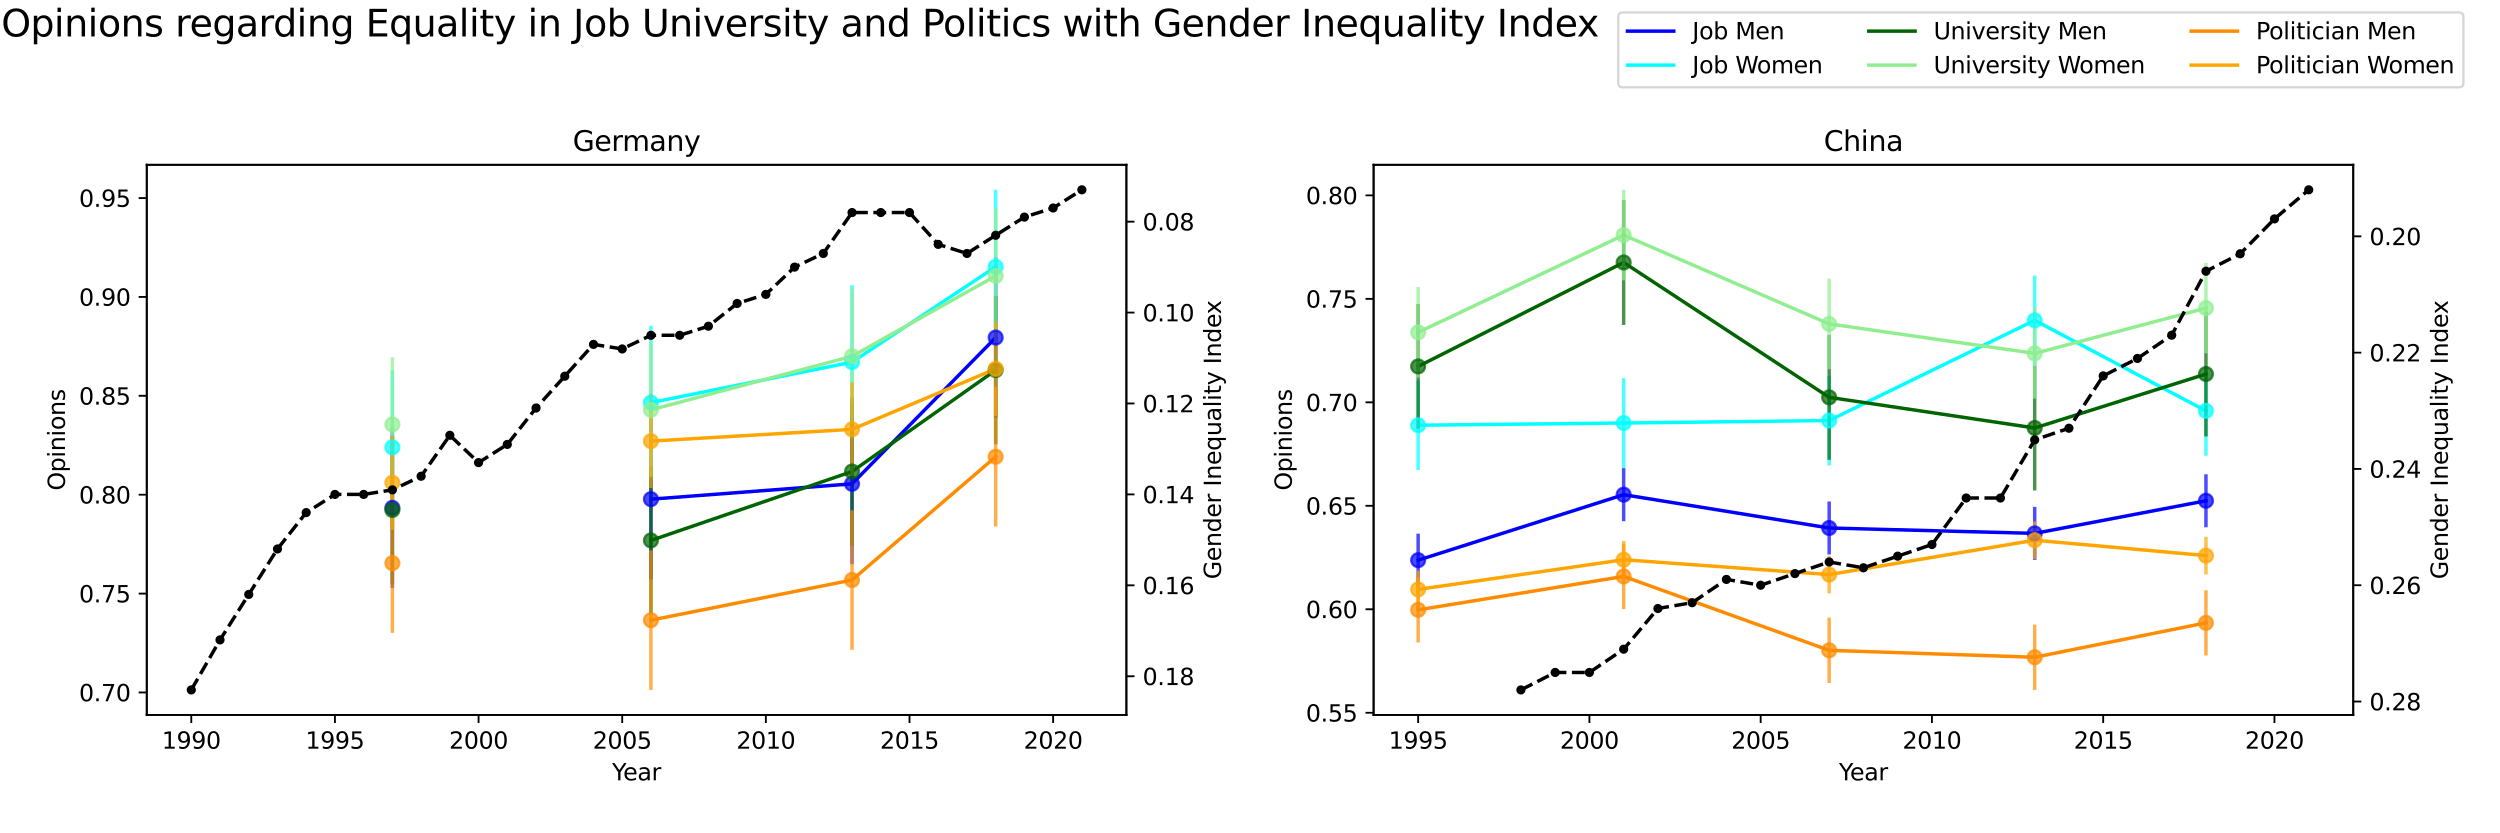 <?xml version="1.0" encoding="utf-8" standalone="no"?>
<!DOCTYPE svg PUBLIC "-//W3C//DTD SVG 1.1//EN"
  "http://www.w3.org/Graphics/SVG/1.1/DTD/svg11.dtd">
<svg xmlns:xlink="http://www.w3.org/1999/xlink" width="1080pt" height="360pt" viewBox="0 0 1080 360" xmlns="http://www.w3.org/2000/svg" version="1.1">
 <defs>
  <style type="text/css">*{stroke-linejoin: round; stroke-linecap: butt}</style>
 </defs>
 <g id="figure_1">
  <g id="patch_1">
   <path d="M 0 360 
L 1080 360 
L 1080 0 
L 0 0 
z
" style="fill: #ffffff"/>
  </g>
  <g id="axes_1">
   <g id="patch_2">
    <path d="M 63.4 308.84 
L 486.6 308.84 
L 486.6 71.2 
L 63.4 71.2 
z
" style="fill: #ffffff"/>
   </g>
   <g id="matplotlib.axis_1">
    <g id="xtick_1">
     <g id="line2d_1">
      <defs>
       <path id="mbc7d21eba4" d="M 0 0 
L 0 3.5 
" style="stroke: #000000; stroke-width: 0.8"/>
      </defs>
      <g>
       <use xlink:href="#mbc7d21eba4" x="82.636" y="308.84" style="stroke: #000000; stroke-width: 0.8"/>
      </g>
     </g>
     <g id="text_1">
      <!-- 1990 -->
      <g transform="translate(69.911 323.438) scale(0.1 -0.1)">
       <defs>
        <path id="DejaVuSans-31" d="M 794 531 
L 1825 531 
L 1825 4091 
L 703 3866 
L 703 4441 
L 1819 4666 
L 2450 4666 
L 2450 531 
L 3481 531 
L 3481 0 
L 794 0 
L 794 531 
z
" transform="scale(0.016)"/>
        <path id="DejaVuSans-39" d="M 703 97 
L 703 672 
Q 941 559 1184 500 
Q 1428 441 1663 441 
Q 2288 441 2617 861 
Q 2947 1281 2994 2138 
Q 2813 1869 2534 1725 
Q 2256 1581 1919 1581 
Q 1219 1581 811 2004 
Q 403 2428 403 3163 
Q 403 3881 828 4315 
Q 1253 4750 1959 4750 
Q 2769 4750 3195 4129 
Q 3622 3509 3622 2328 
Q 3622 1225 3098 567 
Q 2575 -91 1691 -91 
Q 1453 -91 1209 -44 
Q 966 3 703 97 
z
M 1959 2075 
Q 2384 2075 2632 2365 
Q 2881 2656 2881 3163 
Q 2881 3666 2632 3958 
Q 2384 4250 1959 4250 
Q 1534 4250 1286 3958 
Q 1038 3666 1038 3163 
Q 1038 2656 1286 2365 
Q 1534 2075 1959 2075 
z
" transform="scale(0.016)"/>
        <path id="DejaVuSans-30" d="M 2034 4250 
Q 1547 4250 1301 3770 
Q 1056 3291 1056 2328 
Q 1056 1369 1301 889 
Q 1547 409 2034 409 
Q 2525 409 2770 889 
Q 3016 1369 3016 2328 
Q 3016 3291 2770 3770 
Q 2525 4250 2034 4250 
z
M 2034 4750 
Q 2819 4750 3233 4129 
Q 3647 3509 3647 2328 
Q 3647 1150 3233 529 
Q 2819 -91 2034 -91 
Q 1250 -91 836 529 
Q 422 1150 422 2328 
Q 422 3509 836 4129 
Q 1250 4750 2034 4750 
z
" transform="scale(0.016)"/>
       </defs>
       <use xlink:href="#DejaVuSans-31"/>
       <use xlink:href="#DejaVuSans-39" x="63.623"/>
       <use xlink:href="#DejaVuSans-39" x="127.246"/>
       <use xlink:href="#DejaVuSans-30" x="190.869"/>
      </g>
     </g>
    </g>
    <g id="xtick_2">
     <g id="line2d_2">
      <g>
       <use xlink:href="#mbc7d21eba4" x="144.689" y="308.84" style="stroke: #000000; stroke-width: 0.8"/>
      </g>
     </g>
     <g id="text_2">
      <!-- 1995 -->
      <g transform="translate(131.964 323.438) scale(0.1 -0.1)">
       <defs>
        <path id="DejaVuSans-35" d="M 691 4666 
L 3169 4666 
L 3169 4134 
L 1269 4134 
L 1269 2991 
Q 1406 3038 1543 3061 
Q 1681 3084 1819 3084 
Q 2600 3084 3056 2656 
Q 3513 2228 3513 1497 
Q 3513 744 3044 326 
Q 2575 -91 1722 -91 
Q 1428 -91 1123 -41 
Q 819 9 494 109 
L 494 744 
Q 775 591 1075 516 
Q 1375 441 1709 441 
Q 2250 441 2565 725 
Q 2881 1009 2881 1497 
Q 2881 1984 2565 2268 
Q 2250 2553 1709 2553 
Q 1456 2553 1204 2497 
Q 953 2441 691 2322 
L 691 4666 
z
" transform="scale(0.016)"/>
       </defs>
       <use xlink:href="#DejaVuSans-31"/>
       <use xlink:href="#DejaVuSans-39" x="63.623"/>
       <use xlink:href="#DejaVuSans-39" x="127.246"/>
       <use xlink:href="#DejaVuSans-35" x="190.869"/>
      </g>
     </g>
    </g>
    <g id="xtick_3">
     <g id="line2d_3">
      <g>
       <use xlink:href="#mbc7d21eba4" x="206.742" y="308.84" style="stroke: #000000; stroke-width: 0.8"/>
      </g>
     </g>
     <g id="text_3">
      <!-- 2000 -->
      <g transform="translate(194.017 323.438) scale(0.1 -0.1)">
       <defs>
        <path id="DejaVuSans-32" d="M 1228 531 
L 3431 531 
L 3431 0 
L 469 0 
L 469 531 
Q 828 903 1448 1529 
Q 2069 2156 2228 2338 
Q 2531 2678 2651 2914 
Q 2772 3150 2772 3378 
Q 2772 3750 2511 3984 
Q 2250 4219 1831 4219 
Q 1534 4219 1204 4116 
Q 875 4013 500 3803 
L 500 4441 
Q 881 4594 1212 4672 
Q 1544 4750 1819 4750 
Q 2544 4750 2975 4387 
Q 3406 4025 3406 3419 
Q 3406 3131 3298 2873 
Q 3191 2616 2906 2266 
Q 2828 2175 2409 1742 
Q 1991 1309 1228 531 
z
" transform="scale(0.016)"/>
       </defs>
       <use xlink:href="#DejaVuSans-32"/>
       <use xlink:href="#DejaVuSans-30" x="63.623"/>
       <use xlink:href="#DejaVuSans-30" x="127.246"/>
       <use xlink:href="#DejaVuSans-30" x="190.869"/>
      </g>
     </g>
    </g>
    <g id="xtick_4">
     <g id="line2d_4">
      <g>
       <use xlink:href="#mbc7d21eba4" x="268.795" y="308.84" style="stroke: #000000; stroke-width: 0.8"/>
      </g>
     </g>
     <g id="text_4">
      <!-- 2005 -->
      <g transform="translate(256.07 323.438) scale(0.1 -0.1)">
       <use xlink:href="#DejaVuSans-32"/>
       <use xlink:href="#DejaVuSans-30" x="63.623"/>
       <use xlink:href="#DejaVuSans-30" x="127.246"/>
       <use xlink:href="#DejaVuSans-35" x="190.869"/>
      </g>
     </g>
    </g>
    <g id="xtick_5">
     <g id="line2d_5">
      <g>
       <use xlink:href="#mbc7d21eba4" x="330.848" y="308.84" style="stroke: #000000; stroke-width: 0.8"/>
      </g>
     </g>
     <g id="text_5">
      <!-- 2010 -->
      <g transform="translate(318.123 323.438) scale(0.1 -0.1)">
       <use xlink:href="#DejaVuSans-32"/>
       <use xlink:href="#DejaVuSans-30" x="63.623"/>
       <use xlink:href="#DejaVuSans-31" x="127.246"/>
       <use xlink:href="#DejaVuSans-30" x="190.869"/>
      </g>
     </g>
    </g>
    <g id="xtick_6">
     <g id="line2d_6">
      <g>
       <use xlink:href="#mbc7d21eba4" x="392.9" y="308.84" style="stroke: #000000; stroke-width: 0.8"/>
      </g>
     </g>
     <g id="text_6">
      <!-- 2015 -->
      <g transform="translate(380.175 323.438) scale(0.1 -0.1)">
       <use xlink:href="#DejaVuSans-32"/>
       <use xlink:href="#DejaVuSans-30" x="63.623"/>
       <use xlink:href="#DejaVuSans-31" x="127.246"/>
       <use xlink:href="#DejaVuSans-35" x="190.869"/>
      </g>
     </g>
    </g>
    <g id="xtick_7">
     <g id="line2d_7">
      <g>
       <use xlink:href="#mbc7d21eba4" x="454.953" y="308.84" style="stroke: #000000; stroke-width: 0.8"/>
      </g>
     </g>
     <g id="text_7">
      <!-- 2020 -->
      <g transform="translate(442.228 323.438) scale(0.1 -0.1)">
       <use xlink:href="#DejaVuSans-32"/>
       <use xlink:href="#DejaVuSans-30" x="63.623"/>
       <use xlink:href="#DejaVuSans-32" x="127.246"/>
       <use xlink:href="#DejaVuSans-30" x="190.869"/>
      </g>
     </g>
    </g>
    <g id="text_8">
     <!-- Year -->
     <g transform="translate(264.413 337.117) scale(0.1 -0.1)">
      <defs>
       <path id="DejaVuSans-59" d="M -13 4666 
L 666 4666 
L 1959 2747 
L 3244 4666 
L 3922 4666 
L 2272 2222 
L 2272 0 
L 1638 0 
L 1638 2222 
L -13 4666 
z
" transform="scale(0.016)"/>
       <path id="DejaVuSans-65" d="M 3597 1894 
L 3597 1613 
L 953 1613 
Q 991 1019 1311 708 
Q 1631 397 2203 397 
Q 2534 397 2845 478 
Q 3156 559 3463 722 
L 3463 178 
Q 3153 47 2828 -22 
Q 2503 -91 2169 -91 
Q 1331 -91 842 396 
Q 353 884 353 1716 
Q 353 2575 817 3079 
Q 1281 3584 2069 3584 
Q 2775 3584 3186 3129 
Q 3597 2675 3597 1894 
z
M 3022 2063 
Q 3016 2534 2758 2815 
Q 2500 3097 2075 3097 
Q 1594 3097 1305 2825 
Q 1016 2553 972 2059 
L 3022 2063 
z
" transform="scale(0.016)"/>
       <path id="DejaVuSans-61" d="M 2194 1759 
Q 1497 1759 1228 1600 
Q 959 1441 959 1056 
Q 959 750 1161 570 
Q 1363 391 1709 391 
Q 2188 391 2477 730 
Q 2766 1069 2766 1631 
L 2766 1759 
L 2194 1759 
z
M 3341 1997 
L 3341 0 
L 2766 0 
L 2766 531 
Q 2569 213 2275 61 
Q 1981 -91 1556 -91 
Q 1019 -91 701 211 
Q 384 513 384 1019 
Q 384 1609 779 1909 
Q 1175 2209 1959 2209 
L 2766 2209 
L 2766 2266 
Q 2766 2663 2505 2880 
Q 2244 3097 1772 3097 
Q 1472 3097 1187 3025 
Q 903 2953 641 2809 
L 641 3341 
Q 956 3463 1253 3523 
Q 1550 3584 1831 3584 
Q 2591 3584 2966 3190 
Q 3341 2797 3341 1997 
z
" transform="scale(0.016)"/>
       <path id="DejaVuSans-72" d="M 2631 2963 
Q 2534 3019 2420 3045 
Q 2306 3072 2169 3072 
Q 1681 3072 1420 2755 
Q 1159 2438 1159 1844 
L 1159 0 
L 581 0 
L 581 3500 
L 1159 3500 
L 1159 2956 
Q 1341 3275 1631 3429 
Q 1922 3584 2338 3584 
Q 2397 3584 2469 3576 
Q 2541 3569 2628 3553 
L 2631 2963 
z
" transform="scale(0.016)"/>
      </defs>
      <use xlink:href="#DejaVuSans-59"/>
      <use xlink:href="#DejaVuSans-65" x="47.834"/>
      <use xlink:href="#DejaVuSans-61" x="109.357"/>
      <use xlink:href="#DejaVuSans-72" x="170.637"/>
     </g>
    </g>
   </g>
   <g id="matplotlib.axis_2">
    <g id="ytick_1">
     <g id="line2d_8">
      <defs>
       <path id="md1afa8f7ee" d="M 0 0 
L -3.5 0 
" style="stroke: #000000; stroke-width: 0.8"/>
      </defs>
      <g>
       <use xlink:href="#md1afa8f7ee" x="63.4" y="299.145" style="stroke: #000000; stroke-width: 0.8"/>
      </g>
     </g>
     <g id="text_9">
      <!-- 0.70 -->
      <g transform="translate(34.134 302.944) scale(0.1 -0.1)">
       <defs>
        <path id="DejaVuSans-2e" d="M 684 794 
L 1344 794 
L 1344 0 
L 684 0 
L 684 794 
z
" transform="scale(0.016)"/>
        <path id="DejaVuSans-37" d="M 525 4666 
L 3525 4666 
L 3525 4397 
L 1831 0 
L 1172 0 
L 2766 4134 
L 525 4134 
L 525 4666 
z
" transform="scale(0.016)"/>
       </defs>
       <use xlink:href="#DejaVuSans-30"/>
       <use xlink:href="#DejaVuSans-2e" x="63.623"/>
       <use xlink:href="#DejaVuSans-37" x="95.41"/>
       <use xlink:href="#DejaVuSans-30" x="159.033"/>
      </g>
     </g>
    </g>
    <g id="ytick_2">
     <g id="line2d_9">
      <g>
       <use xlink:href="#md1afa8f7ee" x="63.4" y="256.428" style="stroke: #000000; stroke-width: 0.8"/>
      </g>
     </g>
     <g id="text_10">
      <!-- 0.75 -->
      <g transform="translate(34.134 260.227) scale(0.1 -0.1)">
       <use xlink:href="#DejaVuSans-30"/>
       <use xlink:href="#DejaVuSans-2e" x="63.623"/>
       <use xlink:href="#DejaVuSans-37" x="95.41"/>
       <use xlink:href="#DejaVuSans-35" x="159.033"/>
      </g>
     </g>
    </g>
    <g id="ytick_3">
     <g id="line2d_10">
      <g>
       <use xlink:href="#md1afa8f7ee" x="63.4" y="213.71" style="stroke: #000000; stroke-width: 0.8"/>
      </g>
     </g>
     <g id="text_11">
      <!-- 0.80 -->
      <g transform="translate(34.134 217.51) scale(0.1 -0.1)">
       <defs>
        <path id="DejaVuSans-38" d="M 2034 2216 
Q 1584 2216 1326 1975 
Q 1069 1734 1069 1313 
Q 1069 891 1326 650 
Q 1584 409 2034 409 
Q 2484 409 2743 651 
Q 3003 894 3003 1313 
Q 3003 1734 2745 1975 
Q 2488 2216 2034 2216 
z
M 1403 2484 
Q 997 2584 770 2862 
Q 544 3141 544 3541 
Q 544 4100 942 4425 
Q 1341 4750 2034 4750 
Q 2731 4750 3128 4425 
Q 3525 4100 3525 3541 
Q 3525 3141 3298 2862 
Q 3072 2584 2669 2484 
Q 3125 2378 3379 2068 
Q 3634 1759 3634 1313 
Q 3634 634 3220 271 
Q 2806 -91 2034 -91 
Q 1263 -91 848 271 
Q 434 634 434 1313 
Q 434 1759 690 2068 
Q 947 2378 1403 2484 
z
M 1172 3481 
Q 1172 3119 1398 2916 
Q 1625 2713 2034 2713 
Q 2441 2713 2670 2916 
Q 2900 3119 2900 3481 
Q 2900 3844 2670 4047 
Q 2441 4250 2034 4250 
Q 1625 4250 1398 4047 
Q 1172 3844 1172 3481 
z
" transform="scale(0.016)"/>
       </defs>
       <use xlink:href="#DejaVuSans-30"/>
       <use xlink:href="#DejaVuSans-2e" x="63.623"/>
       <use xlink:href="#DejaVuSans-38" x="95.41"/>
       <use xlink:href="#DejaVuSans-30" x="159.033"/>
      </g>
     </g>
    </g>
    <g id="ytick_4">
     <g id="line2d_11">
      <g>
       <use xlink:href="#md1afa8f7ee" x="63.4" y="170.993" style="stroke: #000000; stroke-width: 0.8"/>
      </g>
     </g>
     <g id="text_12">
      <!-- 0.85 -->
      <g transform="translate(34.134 174.793) scale(0.1 -0.1)">
       <use xlink:href="#DejaVuSans-30"/>
       <use xlink:href="#DejaVuSans-2e" x="63.623"/>
       <use xlink:href="#DejaVuSans-38" x="95.41"/>
       <use xlink:href="#DejaVuSans-35" x="159.033"/>
      </g>
     </g>
    </g>
    <g id="ytick_5">
     <g id="line2d_12">
      <g>
       <use xlink:href="#md1afa8f7ee" x="63.4" y="128.276" style="stroke: #000000; stroke-width: 0.8"/>
      </g>
     </g>
     <g id="text_13">
      <!-- 0.90 -->
      <g transform="translate(34.134 132.076) scale(0.1 -0.1)">
       <use xlink:href="#DejaVuSans-30"/>
       <use xlink:href="#DejaVuSans-2e" x="63.623"/>
       <use xlink:href="#DejaVuSans-39" x="95.41"/>
       <use xlink:href="#DejaVuSans-30" x="159.033"/>
      </g>
     </g>
    </g>
    <g id="ytick_6">
     <g id="line2d_13">
      <g>
       <use xlink:href="#md1afa8f7ee" x="63.4" y="85.559" style="stroke: #000000; stroke-width: 0.8"/>
      </g>
     </g>
     <g id="text_14">
      <!-- 0.95 -->
      <g transform="translate(34.134 89.358) scale(0.1 -0.1)">
       <use xlink:href="#DejaVuSans-30"/>
       <use xlink:href="#DejaVuSans-2e" x="63.623"/>
       <use xlink:href="#DejaVuSans-39" x="95.41"/>
       <use xlink:href="#DejaVuSans-35" x="159.033"/>
      </g>
     </g>
    </g>
    <g id="text_15">
     <!-- Opinions -->
     <g transform="translate(28.055 211.91) rotate(-90) scale(0.1 -0.1)">
      <defs>
       <path id="DejaVuSans-4f" d="M 2522 4238 
Q 1834 4238 1429 3725 
Q 1025 3213 1025 2328 
Q 1025 1447 1429 934 
Q 1834 422 2522 422 
Q 3209 422 3611 934 
Q 4013 1447 4013 2328 
Q 4013 3213 3611 3725 
Q 3209 4238 2522 4238 
z
M 2522 4750 
Q 3503 4750 4090 4092 
Q 4678 3434 4678 2328 
Q 4678 1225 4090 567 
Q 3503 -91 2522 -91 
Q 1538 -91 948 565 
Q 359 1222 359 2328 
Q 359 3434 948 4092 
Q 1538 4750 2522 4750 
z
" transform="scale(0.016)"/>
       <path id="DejaVuSans-70" d="M 1159 525 
L 1159 -1331 
L 581 -1331 
L 581 3500 
L 1159 3500 
L 1159 2969 
Q 1341 3281 1617 3432 
Q 1894 3584 2278 3584 
Q 2916 3584 3314 3078 
Q 3713 2572 3713 1747 
Q 3713 922 3314 415 
Q 2916 -91 2278 -91 
Q 1894 -91 1617 61 
Q 1341 213 1159 525 
z
M 3116 1747 
Q 3116 2381 2855 2742 
Q 2594 3103 2138 3103 
Q 1681 3103 1420 2742 
Q 1159 2381 1159 1747 
Q 1159 1113 1420 752 
Q 1681 391 2138 391 
Q 2594 391 2855 752 
Q 3116 1113 3116 1747 
z
" transform="scale(0.016)"/>
       <path id="DejaVuSans-69" d="M 603 3500 
L 1178 3500 
L 1178 0 
L 603 0 
L 603 3500 
z
M 603 4863 
L 1178 4863 
L 1178 4134 
L 603 4134 
L 603 4863 
z
" transform="scale(0.016)"/>
       <path id="DejaVuSans-6e" d="M 3513 2113 
L 3513 0 
L 2938 0 
L 2938 2094 
Q 2938 2591 2744 2837 
Q 2550 3084 2163 3084 
Q 1697 3084 1428 2787 
Q 1159 2491 1159 1978 
L 1159 0 
L 581 0 
L 581 3500 
L 1159 3500 
L 1159 2956 
Q 1366 3272 1645 3428 
Q 1925 3584 2291 3584 
Q 2894 3584 3203 3211 
Q 3513 2838 3513 2113 
z
" transform="scale(0.016)"/>
       <path id="DejaVuSans-6f" d="M 1959 3097 
Q 1497 3097 1228 2736 
Q 959 2375 959 1747 
Q 959 1119 1226 758 
Q 1494 397 1959 397 
Q 2419 397 2687 759 
Q 2956 1122 2956 1747 
Q 2956 2369 2687 2733 
Q 2419 3097 1959 3097 
z
M 1959 3584 
Q 2709 3584 3137 3096 
Q 3566 2609 3566 1747 
Q 3566 888 3137 398 
Q 2709 -91 1959 -91 
Q 1206 -91 779 398 
Q 353 888 353 1747 
Q 353 2609 779 3096 
Q 1206 3584 1959 3584 
z
" transform="scale(0.016)"/>
       <path id="DejaVuSans-73" d="M 2834 3397 
L 2834 2853 
Q 2591 2978 2328 3040 
Q 2066 3103 1784 3103 
Q 1356 3103 1142 2972 
Q 928 2841 928 2578 
Q 928 2378 1081 2264 
Q 1234 2150 1697 2047 
L 1894 2003 
Q 2506 1872 2764 1633 
Q 3022 1394 3022 966 
Q 3022 478 2636 193 
Q 2250 -91 1575 -91 
Q 1294 -91 989 -36 
Q 684 19 347 128 
L 347 722 
Q 666 556 975 473 
Q 1284 391 1588 391 
Q 1994 391 2212 530 
Q 2431 669 2431 922 
Q 2431 1156 2273 1281 
Q 2116 1406 1581 1522 
L 1381 1569 
Q 847 1681 609 1914 
Q 372 2147 372 2553 
Q 372 3047 722 3315 
Q 1072 3584 1716 3584 
Q 2034 3584 2315 3537 
Q 2597 3491 2834 3397 
z
" transform="scale(0.016)"/>
      </defs>
      <use xlink:href="#DejaVuSans-4f"/>
      <use xlink:href="#DejaVuSans-70" x="78.711"/>
      <use xlink:href="#DejaVuSans-69" x="142.188"/>
      <use xlink:href="#DejaVuSans-6e" x="169.971"/>
      <use xlink:href="#DejaVuSans-69" x="233.35"/>
      <use xlink:href="#DejaVuSans-6f" x="261.133"/>
      <use xlink:href="#DejaVuSans-6e" x="322.314"/>
      <use xlink:href="#DejaVuSans-73" x="385.693"/>
     </g>
    </g>
   </g>
   <g id="line2d_14">
    <path d="M 169.51 219.384 
M 281.205 215.635 
L 368.079 209.023 
L 430.132 145.826 
" clip-path="url(#pce364e845f)" style="fill: none; stroke: #0000ff; stroke-width: 1.5; stroke-linecap: square"/>
   </g>
   <g id="line2d_15">
    <path d="M 169.51 193.252 
M 281.205 173.926 
L 368.079 156.438 
L 430.132 115.244 
" clip-path="url(#pce364e845f)" style="fill: none; stroke: #00ffff; stroke-width: 1.5; stroke-linecap: square"/>
   </g>
   <g id="LineCollection_1">
    <path d="M 169.51 254.077 
L 169.51 184.691 
" clip-path="url(#pce364e845f)" style="fill: none; stroke: #0000ff; stroke-opacity: 0.7; stroke-width: 1.5"/>
    <path clip-path="url(#pce364e845f)" style="fill: none; stroke: #0000ff; stroke-opacity: 0.7; stroke-width: 1.5"/>
    <path d="M 281.205 250.328 
L 281.205 180.942 
" clip-path="url(#pce364e845f)" style="fill: none; stroke: #0000ff; stroke-opacity: 0.7; stroke-width: 1.5"/>
    <path d="M 368.079 243.716 
L 368.079 174.33 
" clip-path="url(#pce364e845f)" style="fill: none; stroke: #0000ff; stroke-opacity: 0.7; stroke-width: 1.5"/>
    <path d="M 430.132 180.519 
L 430.132 111.132 
" clip-path="url(#pce364e845f)" style="fill: none; stroke: #0000ff; stroke-opacity: 0.7; stroke-width: 1.5"/>
   </g>
   <g id="LineCollection_2">
    <path d="M 169.51 226.494 
L 169.51 160.01 
" clip-path="url(#pce364e845f)" style="fill: none; stroke: #00ffff; stroke-opacity: 0.7; stroke-width: 1.5"/>
    <path clip-path="url(#pce364e845f)" style="fill: none; stroke: #00ffff; stroke-opacity: 0.7; stroke-width: 1.5"/>
    <path d="M 281.205 207.169 
L 281.205 140.684 
" clip-path="url(#pce364e845f)" style="fill: none; stroke: #00ffff; stroke-opacity: 0.7; stroke-width: 1.5"/>
    <path d="M 368.079 189.68 
L 368.079 123.196 
" clip-path="url(#pce364e845f)" style="fill: none; stroke: #00ffff; stroke-opacity: 0.7; stroke-width: 1.5"/>
    <path d="M 430.132 148.486 
L 430.132 82.002 
" clip-path="url(#pce364e845f)" style="fill: none; stroke: #00ffff; stroke-opacity: 0.7; stroke-width: 1.5"/>
   </g>
   <g id="line2d_16">
    <path d="M 169.51 220.317 
M 281.205 233.461 
L 368.079 203.697 
L 430.132 159.881 
" clip-path="url(#pce364e845f)" style="fill: none; stroke: #006400; stroke-width: 1.5; stroke-linecap: square"/>
   </g>
   <g id="line2d_17">
    <path d="M 169.51 183.341 
M 281.205 177.04 
L 368.079 153.907 
L 430.132 119.193 
" clip-path="url(#pce364e845f)" style="fill: none; stroke: #90ee90; stroke-width: 1.5; stroke-linecap: square"/>
   </g>
   <g id="LineCollection_3">
    <path d="M 169.51 252.36 
L 169.51 188.273 
" clip-path="url(#pce364e845f)" style="fill: none; stroke: #006400; stroke-opacity: 0.7; stroke-width: 1.5"/>
    <path clip-path="url(#pce364e845f)" style="fill: none; stroke: #006400; stroke-opacity: 0.7; stroke-width: 1.5"/>
    <path d="M 281.205 265.505 
L 281.205 201.418 
" clip-path="url(#pce364e845f)" style="fill: none; stroke: #006400; stroke-opacity: 0.7; stroke-width: 1.5"/>
    <path d="M 368.079 235.741 
L 368.079 171.653 
" clip-path="url(#pce364e845f)" style="fill: none; stroke: #006400; stroke-opacity: 0.7; stroke-width: 1.5"/>
    <path d="M 430.132 191.924 
L 430.132 127.837 
" clip-path="url(#pce364e845f)" style="fill: none; stroke: #006400; stroke-opacity: 0.7; stroke-width: 1.5"/>
   </g>
   <g id="LineCollection_4">
    <path d="M 169.51 212.363 
L 169.51 154.319 
" clip-path="url(#pce364e845f)" style="fill: none; stroke: #90ee90; stroke-opacity: 0.7; stroke-width: 1.5"/>
    <path clip-path="url(#pce364e845f)" style="fill: none; stroke: #90ee90; stroke-opacity: 0.7; stroke-width: 1.5"/>
    <path d="M 281.205 206.062 
L 281.205 148.018 
" clip-path="url(#pce364e845f)" style="fill: none; stroke: #90ee90; stroke-opacity: 0.7; stroke-width: 1.5"/>
    <path d="M 368.079 182.929 
L 368.079 124.884 
" clip-path="url(#pce364e845f)" style="fill: none; stroke: #90ee90; stroke-opacity: 0.7; stroke-width: 1.5"/>
    <path d="M 430.132 148.215 
L 430.132 90.171 
" clip-path="url(#pce364e845f)" style="fill: none; stroke: #90ee90; stroke-opacity: 0.7; stroke-width: 1.5"/>
   </g>
   <g id="line2d_18">
    <path d="M 169.51 243.271 
M 281.205 267.911 
L 368.079 250.569 
L 430.132 197.317 
" clip-path="url(#pce364e845f)" style="fill: none; stroke: #ff8c00; stroke-width: 1.5; stroke-linecap: square"/>
   </g>
   <g id="line2d_19">
    <path d="M 169.51 208.535 
M 281.205 190.558 
L 368.079 185.47 
L 430.132 159.343 
" clip-path="url(#pce364e845f)" style="fill: none; stroke: #ffa500; stroke-width: 1.5; stroke-linecap: square"/>
   </g>
   <g id="LineCollection_5">
    <path d="M 169.51 273.398 
L 169.51 213.143 
" clip-path="url(#pce364e845f)" style="fill: none; stroke: #ff8c00; stroke-opacity: 0.7; stroke-width: 1.5"/>
    <path clip-path="url(#pce364e845f)" style="fill: none; stroke: #ff8c00; stroke-opacity: 0.7; stroke-width: 1.5"/>
    <path d="M 281.205 298.038 
L 281.205 237.783 
" clip-path="url(#pce364e845f)" style="fill: none; stroke: #ff8c00; stroke-opacity: 0.7; stroke-width: 1.5"/>
    <path d="M 368.079 280.696 
L 368.079 220.441 
" clip-path="url(#pce364e845f)" style="fill: none; stroke: #ff8c00; stroke-opacity: 0.7; stroke-width: 1.5"/>
    <path d="M 430.132 227.445 
L 430.132 167.19 
" clip-path="url(#pce364e845f)" style="fill: none; stroke: #ff8c00; stroke-opacity: 0.7; stroke-width: 1.5"/>
   </g>
   <g id="LineCollection_6">
    <path d="M 169.51 228.862 
L 169.51 188.209 
" clip-path="url(#pce364e845f)" style="fill: none; stroke: #ffa500; stroke-opacity: 0.7; stroke-width: 1.5"/>
    <path clip-path="url(#pce364e845f)" style="fill: none; stroke: #ffa500; stroke-opacity: 0.7; stroke-width: 1.5"/>
    <path d="M 281.205 210.884 
L 281.205 170.231 
" clip-path="url(#pce364e845f)" style="fill: none; stroke: #ffa500; stroke-opacity: 0.7; stroke-width: 1.5"/>
    <path d="M 368.079 205.796 
L 368.079 165.143 
" clip-path="url(#pce364e845f)" style="fill: none; stroke: #ffa500; stroke-opacity: 0.7; stroke-width: 1.5"/>
    <path d="M 430.132 179.67 
L 430.132 139.017 
" clip-path="url(#pce364e845f)" style="fill: none; stroke: #ffa500; stroke-opacity: 0.7; stroke-width: 1.5"/>
   </g>
   <g id="line2d_20">
    <defs>
     <path id="mdfd9d47acc" d="M 0 3 
C 0.796 3 1.559 2.684 2.121 2.121 
C 2.684 1.559 3 0.796 3 0 
C 3 -0.796 2.684 -1.559 2.121 -2.121 
C 1.559 -2.684 0.796 -3 0 -3 
C -0.796 -3 -1.559 -2.684 -2.121 -2.121 
C -2.684 -1.559 -3 -0.796 -3 0 
C -3 0.796 -2.684 1.559 -2.121 2.121 
C -1.559 2.684 -0.796 3 0 3 
z
" style="stroke: #0000ff; stroke-opacity: 0.7"/>
    </defs>
    <g clip-path="url(#pce364e845f)">
     <use xlink:href="#mdfd9d47acc" x="169.51" y="219.384" style="fill: #0000ff; fill-opacity: 0.7; stroke: #0000ff; stroke-opacity: 0.7"/>
     <use xlink:href="#mdfd9d47acc" x="281.205" y="215.635" style="fill: #0000ff; fill-opacity: 0.7; stroke: #0000ff; stroke-opacity: 0.7"/>
     <use xlink:href="#mdfd9d47acc" x="368.079" y="209.023" style="fill: #0000ff; fill-opacity: 0.7; stroke: #0000ff; stroke-opacity: 0.7"/>
     <use xlink:href="#mdfd9d47acc" x="430.132" y="145.826" style="fill: #0000ff; fill-opacity: 0.7; stroke: #0000ff; stroke-opacity: 0.7"/>
    </g>
   </g>
   <g id="line2d_21">
    <defs>
     <path id="m787ffd6167" d="M 0 3 
C 0.796 3 1.559 2.684 2.121 2.121 
C 2.684 1.559 3 0.796 3 0 
C 3 -0.796 2.684 -1.559 2.121 -2.121 
C 1.559 -2.684 0.796 -3 0 -3 
C -0.796 -3 -1.559 -2.684 -2.121 -2.121 
C -2.684 -1.559 -3 -0.796 -3 0 
C -3 0.796 -2.684 1.559 -2.121 2.121 
C -1.559 2.684 -0.796 3 0 3 
z
" style="stroke: #00ffff; stroke-opacity: 0.7"/>
    </defs>
    <g clip-path="url(#pce364e845f)">
     <use xlink:href="#m787ffd6167" x="169.51" y="193.252" style="fill: #00ffff; fill-opacity: 0.7; stroke: #00ffff; stroke-opacity: 0.7"/>
     <use xlink:href="#m787ffd6167" x="281.205" y="173.926" style="fill: #00ffff; fill-opacity: 0.7; stroke: #00ffff; stroke-opacity: 0.7"/>
     <use xlink:href="#m787ffd6167" x="368.079" y="156.438" style="fill: #00ffff; fill-opacity: 0.7; stroke: #00ffff; stroke-opacity: 0.7"/>
     <use xlink:href="#m787ffd6167" x="430.132" y="115.244" style="fill: #00ffff; fill-opacity: 0.7; stroke: #00ffff; stroke-opacity: 0.7"/>
    </g>
   </g>
   <g id="line2d_22">
    <defs>
     <path id="mb81c3cd07e" d="M 0 3 
C 0.796 3 1.559 2.684 2.121 2.121 
C 2.684 1.559 3 0.796 3 0 
C 3 -0.796 2.684 -1.559 2.121 -2.121 
C 1.559 -2.684 0.796 -3 0 -3 
C -0.796 -3 -1.559 -2.684 -2.121 -2.121 
C -2.684 -1.559 -3 -0.796 -3 0 
C -3 0.796 -2.684 1.559 -2.121 2.121 
C -1.559 2.684 -0.796 3 0 3 
z
" style="stroke: #006400; stroke-opacity: 0.7"/>
    </defs>
    <g clip-path="url(#pce364e845f)">
     <use xlink:href="#mb81c3cd07e" x="169.51" y="220.317" style="fill: #006400; fill-opacity: 0.7; stroke: #006400; stroke-opacity: 0.7"/>
     <use xlink:href="#mb81c3cd07e" x="281.205" y="233.461" style="fill: #006400; fill-opacity: 0.7; stroke: #006400; stroke-opacity: 0.7"/>
     <use xlink:href="#mb81c3cd07e" x="368.079" y="203.697" style="fill: #006400; fill-opacity: 0.7; stroke: #006400; stroke-opacity: 0.7"/>
     <use xlink:href="#mb81c3cd07e" x="430.132" y="159.881" style="fill: #006400; fill-opacity: 0.7; stroke: #006400; stroke-opacity: 0.7"/>
    </g>
   </g>
   <g id="line2d_23">
    <defs>
     <path id="md5085fe13a" d="M 0 3 
C 0.796 3 1.559 2.684 2.121 2.121 
C 2.684 1.559 3 0.796 3 0 
C 3 -0.796 2.684 -1.559 2.121 -2.121 
C 1.559 -2.684 0.796 -3 0 -3 
C -0.796 -3 -1.559 -2.684 -2.121 -2.121 
C -2.684 -1.559 -3 -0.796 -3 0 
C -3 0.796 -2.684 1.559 -2.121 2.121 
C -1.559 2.684 -0.796 3 0 3 
z
" style="stroke: #90ee90; stroke-opacity: 0.7"/>
    </defs>
    <g clip-path="url(#pce364e845f)">
     <use xlink:href="#md5085fe13a" x="169.51" y="183.341" style="fill: #90ee90; fill-opacity: 0.7; stroke: #90ee90; stroke-opacity: 0.7"/>
     <use xlink:href="#md5085fe13a" x="281.205" y="177.04" style="fill: #90ee90; fill-opacity: 0.7; stroke: #90ee90; stroke-opacity: 0.7"/>
     <use xlink:href="#md5085fe13a" x="368.079" y="153.907" style="fill: #90ee90; fill-opacity: 0.7; stroke: #90ee90; stroke-opacity: 0.7"/>
     <use xlink:href="#md5085fe13a" x="430.132" y="119.193" style="fill: #90ee90; fill-opacity: 0.7; stroke: #90ee90; stroke-opacity: 0.7"/>
    </g>
   </g>
   <g id="line2d_24">
    <defs>
     <path id="mf11d6d3ee4" d="M 0 3 
C 0.796 3 1.559 2.684 2.121 2.121 
C 2.684 1.559 3 0.796 3 0 
C 3 -0.796 2.684 -1.559 2.121 -2.121 
C 1.559 -2.684 0.796 -3 0 -3 
C -0.796 -3 -1.559 -2.684 -2.121 -2.121 
C -2.684 -1.559 -3 -0.796 -3 0 
C -3 0.796 -2.684 1.559 -2.121 2.121 
C -1.559 2.684 -0.796 3 0 3 
z
" style="stroke: #ff8c00; stroke-opacity: 0.7"/>
    </defs>
    <g clip-path="url(#pce364e845f)">
     <use xlink:href="#mf11d6d3ee4" x="169.51" y="243.271" style="fill: #ff8c00; fill-opacity: 0.7; stroke: #ff8c00; stroke-opacity: 0.7"/>
     <use xlink:href="#mf11d6d3ee4" x="281.205" y="267.911" style="fill: #ff8c00; fill-opacity: 0.7; stroke: #ff8c00; stroke-opacity: 0.7"/>
     <use xlink:href="#mf11d6d3ee4" x="368.079" y="250.569" style="fill: #ff8c00; fill-opacity: 0.7; stroke: #ff8c00; stroke-opacity: 0.7"/>
     <use xlink:href="#mf11d6d3ee4" x="430.132" y="197.317" style="fill: #ff8c00; fill-opacity: 0.7; stroke: #ff8c00; stroke-opacity: 0.7"/>
    </g>
   </g>
   <g id="line2d_25">
    <defs>
     <path id="m8a51d31af6" d="M 0 3 
C 0.796 3 1.559 2.684 2.121 2.121 
C 2.684 1.559 3 0.796 3 0 
C 3 -0.796 2.684 -1.559 2.121 -2.121 
C 1.559 -2.684 0.796 -3 0 -3 
C -0.796 -3 -1.559 -2.684 -2.121 -2.121 
C -2.684 -1.559 -3 -0.796 -3 0 
C -3 0.796 -2.684 1.559 -2.121 2.121 
C -1.559 2.684 -0.796 3 0 3 
z
" style="stroke: #ffa500; stroke-opacity: 0.7"/>
    </defs>
    <g clip-path="url(#pce364e845f)">
     <use xlink:href="#m8a51d31af6" x="169.51" y="208.535" style="fill: #ffa500; fill-opacity: 0.7; stroke: #ffa500; stroke-opacity: 0.7"/>
     <use xlink:href="#m8a51d31af6" x="281.205" y="190.558" style="fill: #ffa500; fill-opacity: 0.7; stroke: #ffa500; stroke-opacity: 0.7"/>
     <use xlink:href="#m8a51d31af6" x="368.079" y="185.47" style="fill: #ffa500; fill-opacity: 0.7; stroke: #ffa500; stroke-opacity: 0.7"/>
     <use xlink:href="#m8a51d31af6" x="430.132" y="159.343" style="fill: #ffa500; fill-opacity: 0.7; stroke: #ffa500; stroke-opacity: 0.7"/>
    </g>
   </g>
   <g id="patch_3">
    <path d="M 63.4 308.84 
L 63.4 71.2 
" style="fill: none; stroke: #000000; stroke-width: 0.8; stroke-linejoin: miter; stroke-linecap: square"/>
   </g>
   <g id="patch_4">
    <path d="M 486.6 308.84 
L 486.6 71.2 
" style="fill: none; stroke: #000000; stroke-width: 0.8; stroke-linejoin: miter; stroke-linecap: square"/>
   </g>
   <g id="patch_5">
    <path d="M 63.4 308.84 
L 486.6 308.84 
" style="fill: none; stroke: #000000; stroke-width: 0.8; stroke-linejoin: miter; stroke-linecap: square"/>
   </g>
   <g id="patch_6">
    <path d="M 63.4 71.2 
L 486.6 71.2 
" style="fill: none; stroke: #000000; stroke-width: 0.8; stroke-linejoin: miter; stroke-linecap: square"/>
   </g>
   <g id="text_16">
    <!-- Germany -->
    <g transform="translate(247.423 65.2) scale(0.12 -0.12)">
     <defs>
      <path id="DejaVuSans-47" d="M 3809 666 
L 3809 1919 
L 2778 1919 
L 2778 2438 
L 4434 2438 
L 4434 434 
Q 4069 175 3628 42 
Q 3188 -91 2688 -91 
Q 1594 -91 976 548 
Q 359 1188 359 2328 
Q 359 3472 976 4111 
Q 1594 4750 2688 4750 
Q 3144 4750 3555 4637 
Q 3966 4525 4313 4306 
L 4313 3634 
Q 3963 3931 3569 4081 
Q 3175 4231 2741 4231 
Q 1884 4231 1454 3753 
Q 1025 3275 1025 2328 
Q 1025 1384 1454 906 
Q 1884 428 2741 428 
Q 3075 428 3337 486 
Q 3600 544 3809 666 
z
" transform="scale(0.016)"/>
      <path id="DejaVuSans-6d" d="M 3328 2828 
Q 3544 3216 3844 3400 
Q 4144 3584 4550 3584 
Q 5097 3584 5394 3201 
Q 5691 2819 5691 2113 
L 5691 0 
L 5113 0 
L 5113 2094 
Q 5113 2597 4934 2840 
Q 4756 3084 4391 3084 
Q 3944 3084 3684 2787 
Q 3425 2491 3425 1978 
L 3425 0 
L 2847 0 
L 2847 2094 
Q 2847 2600 2669 2842 
Q 2491 3084 2119 3084 
Q 1678 3084 1418 2786 
Q 1159 2488 1159 1978 
L 1159 0 
L 581 0 
L 581 3500 
L 1159 3500 
L 1159 2956 
Q 1356 3278 1631 3431 
Q 1906 3584 2284 3584 
Q 2666 3584 2933 3390 
Q 3200 3197 3328 2828 
z
" transform="scale(0.016)"/>
      <path id="DejaVuSans-79" d="M 2059 -325 
Q 1816 -950 1584 -1140 
Q 1353 -1331 966 -1331 
L 506 -1331 
L 506 -850 
L 844 -850 
Q 1081 -850 1212 -737 
Q 1344 -625 1503 -206 
L 1606 56 
L 191 3500 
L 800 3500 
L 1894 763 
L 2988 3500 
L 3597 3500 
L 2059 -325 
z
" transform="scale(0.016)"/>
     </defs>
     <use xlink:href="#DejaVuSans-47"/>
     <use xlink:href="#DejaVuSans-65" x="77.49"/>
     <use xlink:href="#DejaVuSans-72" x="139.014"/>
     <use xlink:href="#DejaVuSans-6d" x="178.377"/>
     <use xlink:href="#DejaVuSans-61" x="275.789"/>
     <use xlink:href="#DejaVuSans-6e" x="337.068"/>
     <use xlink:href="#DejaVuSans-79" x="400.447"/>
    </g>
   </g>
  </g>
  <g id="axes_2">
   <g id="patch_7">
    <path d="M 593.4 308.84 
L 1016.6 308.84 
L 1016.6 71.2 
L 593.4 71.2 
z
" style="fill: #ffffff"/>
   </g>
   <g id="matplotlib.axis_3">
    <g id="xtick_8">
     <g id="line2d_26">
      <g>
       <use xlink:href="#mbc7d21eba4" x="612.636" y="308.84" style="stroke: #000000; stroke-width: 0.8"/>
      </g>
     </g>
     <g id="text_17">
      <!-- 1995 -->
      <g transform="translate(599.911 323.438) scale(0.1 -0.1)">
       <use xlink:href="#DejaVuSans-31"/>
       <use xlink:href="#DejaVuSans-39" x="63.623"/>
       <use xlink:href="#DejaVuSans-39" x="127.246"/>
       <use xlink:href="#DejaVuSans-35" x="190.869"/>
      </g>
     </g>
    </g>
    <g id="xtick_9">
     <g id="line2d_27">
      <g>
       <use xlink:href="#mbc7d21eba4" x="686.622" y="308.84" style="stroke: #000000; stroke-width: 0.8"/>
      </g>
     </g>
     <g id="text_18">
      <!-- 2000 -->
      <g transform="translate(673.897 323.438) scale(0.1 -0.1)">
       <use xlink:href="#DejaVuSans-32"/>
       <use xlink:href="#DejaVuSans-30" x="63.623"/>
       <use xlink:href="#DejaVuSans-30" x="127.246"/>
       <use xlink:href="#DejaVuSans-30" x="190.869"/>
      </g>
     </g>
    </g>
    <g id="xtick_10">
     <g id="line2d_28">
      <g>
       <use xlink:href="#mbc7d21eba4" x="760.608" y="308.84" style="stroke: #000000; stroke-width: 0.8"/>
      </g>
     </g>
     <g id="text_19">
      <!-- 2005 -->
      <g transform="translate(747.883 323.438) scale(0.1 -0.1)">
       <use xlink:href="#DejaVuSans-32"/>
       <use xlink:href="#DejaVuSans-30" x="63.623"/>
       <use xlink:href="#DejaVuSans-30" x="127.246"/>
       <use xlink:href="#DejaVuSans-35" x="190.869"/>
      </g>
     </g>
    </g>
    <g id="xtick_11">
     <g id="line2d_29">
      <g>
       <use xlink:href="#mbc7d21eba4" x="834.594" y="308.84" style="stroke: #000000; stroke-width: 0.8"/>
      </g>
     </g>
     <g id="text_20">
      <!-- 2010 -->
      <g transform="translate(821.869 323.438) scale(0.1 -0.1)">
       <use xlink:href="#DejaVuSans-32"/>
       <use xlink:href="#DejaVuSans-30" x="63.623"/>
       <use xlink:href="#DejaVuSans-31" x="127.246"/>
       <use xlink:href="#DejaVuSans-30" x="190.869"/>
      </g>
     </g>
    </g>
    <g id="xtick_12">
     <g id="line2d_30">
      <g>
       <use xlink:href="#mbc7d21eba4" x="908.58" y="308.84" style="stroke: #000000; stroke-width: 0.8"/>
      </g>
     </g>
     <g id="text_21">
      <!-- 2015 -->
      <g transform="translate(895.855 323.438) scale(0.1 -0.1)">
       <use xlink:href="#DejaVuSans-32"/>
       <use xlink:href="#DejaVuSans-30" x="63.623"/>
       <use xlink:href="#DejaVuSans-31" x="127.246"/>
       <use xlink:href="#DejaVuSans-35" x="190.869"/>
      </g>
     </g>
    </g>
    <g id="xtick_13">
     <g id="line2d_31">
      <g>
       <use xlink:href="#mbc7d21eba4" x="982.566" y="308.84" style="stroke: #000000; stroke-width: 0.8"/>
      </g>
     </g>
     <g id="text_22">
      <!-- 2020 -->
      <g transform="translate(969.841 323.438) scale(0.1 -0.1)">
       <use xlink:href="#DejaVuSans-32"/>
       <use xlink:href="#DejaVuSans-30" x="63.623"/>
       <use xlink:href="#DejaVuSans-32" x="127.246"/>
       <use xlink:href="#DejaVuSans-30" x="190.869"/>
      </g>
     </g>
    </g>
    <g id="text_23">
     <!-- Year -->
     <g transform="translate(794.413 337.117) scale(0.1 -0.1)">
      <use xlink:href="#DejaVuSans-59"/>
      <use xlink:href="#DejaVuSans-65" x="47.834"/>
      <use xlink:href="#DejaVuSans-61" x="109.357"/>
      <use xlink:href="#DejaVuSans-72" x="170.637"/>
     </g>
    </g>
   </g>
   <g id="matplotlib.axis_4">
    <g id="ytick_7">
     <g id="line2d_32">
      <g>
       <use xlink:href="#md1afa8f7ee" x="593.4" y="307.917" style="stroke: #000000; stroke-width: 0.8"/>
      </g>
     </g>
     <g id="text_24">
      <!-- 0.55 -->
      <g transform="translate(564.134 311.716) scale(0.1 -0.1)">
       <use xlink:href="#DejaVuSans-30"/>
       <use xlink:href="#DejaVuSans-2e" x="63.623"/>
       <use xlink:href="#DejaVuSans-35" x="95.41"/>
       <use xlink:href="#DejaVuSans-35" x="159.033"/>
      </g>
     </g>
    </g>
    <g id="ytick_8">
     <g id="line2d_33">
      <g>
       <use xlink:href="#md1afa8f7ee" x="593.4" y="263.213" style="stroke: #000000; stroke-width: 0.8"/>
      </g>
     </g>
     <g id="text_25">
      <!-- 0.60 -->
      <g transform="translate(564.134 267.012) scale(0.1 -0.1)">
       <defs>
        <path id="DejaVuSans-36" d="M 2113 2584 
Q 1688 2584 1439 2293 
Q 1191 2003 1191 1497 
Q 1191 994 1439 701 
Q 1688 409 2113 409 
Q 2538 409 2786 701 
Q 3034 994 3034 1497 
Q 3034 2003 2786 2293 
Q 2538 2584 2113 2584 
z
M 3366 4563 
L 3366 3988 
Q 3128 4100 2886 4159 
Q 2644 4219 2406 4219 
Q 1781 4219 1451 3797 
Q 1122 3375 1075 2522 
Q 1259 2794 1537 2939 
Q 1816 3084 2150 3084 
Q 2853 3084 3261 2657 
Q 3669 2231 3669 1497 
Q 3669 778 3244 343 
Q 2819 -91 2113 -91 
Q 1303 -91 875 529 
Q 447 1150 447 2328 
Q 447 3434 972 4092 
Q 1497 4750 2381 4750 
Q 2619 4750 2861 4703 
Q 3103 4656 3366 4563 
z
" transform="scale(0.016)"/>
       </defs>
       <use xlink:href="#DejaVuSans-30"/>
       <use xlink:href="#DejaVuSans-2e" x="63.623"/>
       <use xlink:href="#DejaVuSans-36" x="95.41"/>
       <use xlink:href="#DejaVuSans-30" x="159.033"/>
      </g>
     </g>
    </g>
    <g id="ytick_9">
     <g id="line2d_34">
      <g>
       <use xlink:href="#md1afa8f7ee" x="593.4" y="218.509" style="stroke: #000000; stroke-width: 0.8"/>
      </g>
     </g>
     <g id="text_26">
      <!-- 0.65 -->
      <g transform="translate(564.134 222.308) scale(0.1 -0.1)">
       <use xlink:href="#DejaVuSans-30"/>
       <use xlink:href="#DejaVuSans-2e" x="63.623"/>
       <use xlink:href="#DejaVuSans-36" x="95.41"/>
       <use xlink:href="#DejaVuSans-35" x="159.033"/>
      </g>
     </g>
    </g>
    <g id="ytick_10">
     <g id="line2d_35">
      <g>
       <use xlink:href="#md1afa8f7ee" x="593.4" y="173.804" style="stroke: #000000; stroke-width: 0.8"/>
      </g>
     </g>
     <g id="text_27">
      <!-- 0.70 -->
      <g transform="translate(564.134 177.603) scale(0.1 -0.1)">
       <use xlink:href="#DejaVuSans-30"/>
       <use xlink:href="#DejaVuSans-2e" x="63.623"/>
       <use xlink:href="#DejaVuSans-37" x="95.41"/>
       <use xlink:href="#DejaVuSans-30" x="159.033"/>
      </g>
     </g>
    </g>
    <g id="ytick_11">
     <g id="line2d_36">
      <g>
       <use xlink:href="#md1afa8f7ee" x="593.4" y="129.1" style="stroke: #000000; stroke-width: 0.8"/>
      </g>
     </g>
     <g id="text_28">
      <!-- 0.75 -->
      <g transform="translate(564.134 132.899) scale(0.1 -0.1)">
       <use xlink:href="#DejaVuSans-30"/>
       <use xlink:href="#DejaVuSans-2e" x="63.623"/>
       <use xlink:href="#DejaVuSans-37" x="95.41"/>
       <use xlink:href="#DejaVuSans-35" x="159.033"/>
      </g>
     </g>
    </g>
    <g id="ytick_12">
     <g id="line2d_37">
      <g>
       <use xlink:href="#md1afa8f7ee" x="593.4" y="84.396" style="stroke: #000000; stroke-width: 0.8"/>
      </g>
     </g>
     <g id="text_29">
      <!-- 0.80 -->
      <g transform="translate(564.134 88.195) scale(0.1 -0.1)">
       <use xlink:href="#DejaVuSans-30"/>
       <use xlink:href="#DejaVuSans-2e" x="63.623"/>
       <use xlink:href="#DejaVuSans-38" x="95.41"/>
       <use xlink:href="#DejaVuSans-30" x="159.033"/>
      </g>
     </g>
    </g>
    <g id="text_30">
     <!-- Opinions -->
     <g transform="translate(558.055 211.91) rotate(-90) scale(0.1 -0.1)">
      <use xlink:href="#DejaVuSans-4f"/>
      <use xlink:href="#DejaVuSans-70" x="78.711"/>
      <use xlink:href="#DejaVuSans-69" x="142.188"/>
      <use xlink:href="#DejaVuSans-6e" x="169.971"/>
      <use xlink:href="#DejaVuSans-69" x="233.35"/>
      <use xlink:href="#DejaVuSans-6f" x="261.133"/>
      <use xlink:href="#DejaVuSans-6e" x="322.314"/>
      <use xlink:href="#DejaVuSans-73" x="385.693"/>
     </g>
    </g>
   </g>
   <g id="line2d_38">
    <path d="M 612.636 241.994 
L 701.42 213.697 
L 790.203 228.094 
L 878.986 230.425 
L 952.972 216.332 
" clip-path="url(#pcaad27b950)" style="fill: none; stroke: #0000ff; stroke-width: 1.5; stroke-linecap: square"/>
   </g>
   <g id="line2d_39">
    <path d="M 612.636 183.697 
L 701.42 182.737 
L 790.203 181.659 
L 878.986 138.384 
L 952.972 177.484 
" clip-path="url(#pcaad27b950)" style="fill: none; stroke: #00ffff; stroke-width: 1.5; stroke-linecap: square"/>
   </g>
   <g id="LineCollection_7">
    <path d="M 612.636 253.445 
L 612.636 230.542 
" clip-path="url(#pcaad27b950)" style="fill: none; stroke: #0000ff; stroke-opacity: 0.7; stroke-width: 1.5"/>
    <path d="M 701.42 225.148 
L 701.42 202.245 
" clip-path="url(#pcaad27b950)" style="fill: none; stroke: #0000ff; stroke-opacity: 0.7; stroke-width: 1.5"/>
    <path d="M 790.203 239.546 
L 790.203 216.643 
" clip-path="url(#pcaad27b950)" style="fill: none; stroke: #0000ff; stroke-opacity: 0.7; stroke-width: 1.5"/>
    <path d="M 878.986 241.876 
L 878.986 218.973 
" clip-path="url(#pcaad27b950)" style="fill: none; stroke: #0000ff; stroke-opacity: 0.7; stroke-width: 1.5"/>
    <path d="M 952.972 227.783 
L 952.972 204.88 
" clip-path="url(#pcaad27b950)" style="fill: none; stroke: #0000ff; stroke-opacity: 0.7; stroke-width: 1.5"/>
   </g>
   <g id="LineCollection_8">
    <path d="M 612.636 203.077 
L 612.636 164.317 
" clip-path="url(#pcaad27b950)" style="fill: none; stroke: #00ffff; stroke-opacity: 0.7; stroke-width: 1.5"/>
    <path d="M 701.42 202.117 
L 701.42 163.356 
" clip-path="url(#pcaad27b950)" style="fill: none; stroke: #00ffff; stroke-opacity: 0.7; stroke-width: 1.5"/>
    <path d="M 790.203 201.04 
L 790.203 162.279 
" clip-path="url(#pcaad27b950)" style="fill: none; stroke: #00ffff; stroke-opacity: 0.7; stroke-width: 1.5"/>
    <path d="M 878.986 157.764 
L 878.986 119.003 
" clip-path="url(#pcaad27b950)" style="fill: none; stroke: #00ffff; stroke-opacity: 0.7; stroke-width: 1.5"/>
    <path d="M 952.972 196.864 
L 952.972 158.103 
" clip-path="url(#pcaad27b950)" style="fill: none; stroke: #00ffff; stroke-opacity: 0.7; stroke-width: 1.5"/>
   </g>
   <g id="line2d_40">
    <path d="M 612.636 158.29 
L 701.42 113.384 
L 790.203 171.654 
L 878.986 184.885 
L 952.972 161.582 
" clip-path="url(#pcaad27b950)" style="fill: none; stroke: #006400; stroke-width: 1.5; stroke-linecap: square"/>
   </g>
   <g id="line2d_41">
    <path d="M 612.636 143.566 
L 701.42 101.551 
L 790.203 139.929 
L 878.986 152.666 
L 952.972 133.101 
" clip-path="url(#pcaad27b950)" style="fill: none; stroke: #90ee90; stroke-width: 1.5; stroke-linecap: square"/>
   </g>
   <g id="LineCollection_9">
    <path d="M 612.636 185.275 
L 612.636 131.305 
" clip-path="url(#pcaad27b950)" style="fill: none; stroke: #006400; stroke-opacity: 0.7; stroke-width: 1.5"/>
    <path d="M 701.42 140.369 
L 701.42 86.398 
" clip-path="url(#pcaad27b950)" style="fill: none; stroke: #006400; stroke-opacity: 0.7; stroke-width: 1.5"/>
    <path d="M 790.203 198.639 
L 790.203 144.669 
" clip-path="url(#pcaad27b950)" style="fill: none; stroke: #006400; stroke-opacity: 0.7; stroke-width: 1.5"/>
    <path d="M 878.986 211.871 
L 878.986 157.9 
" clip-path="url(#pcaad27b950)" style="fill: none; stroke: #006400; stroke-opacity: 0.7; stroke-width: 1.5"/>
    <path d="M 952.972 188.567 
L 952.972 134.597 
" clip-path="url(#pcaad27b950)" style="fill: none; stroke: #006400; stroke-opacity: 0.7; stroke-width: 1.5"/>
   </g>
   <g id="LineCollection_10">
    <path d="M 612.636 163.115 
L 612.636 124.017 
" clip-path="url(#pcaad27b950)" style="fill: none; stroke: #90ee90; stroke-opacity: 0.7; stroke-width: 1.5"/>
    <path d="M 701.42 121.1 
L 701.42 82.002 
" clip-path="url(#pcaad27b950)" style="fill: none; stroke: #90ee90; stroke-opacity: 0.7; stroke-width: 1.5"/>
    <path d="M 790.203 159.479 
L 790.203 120.38 
" clip-path="url(#pcaad27b950)" style="fill: none; stroke: #90ee90; stroke-opacity: 0.7; stroke-width: 1.5"/>
    <path d="M 878.986 172.215 
L 878.986 133.117 
" clip-path="url(#pcaad27b950)" style="fill: none; stroke: #90ee90; stroke-opacity: 0.7; stroke-width: 1.5"/>
    <path d="M 952.972 152.651 
L 952.972 113.552 
" clip-path="url(#pcaad27b950)" style="fill: none; stroke: #90ee90; stroke-opacity: 0.7; stroke-width: 1.5"/>
   </g>
   <g id="line2d_42">
    <path d="M 612.636 263.453 
L 701.42 249.01 
L 790.203 280.951 
L 878.986 283.933 
L 952.972 269.073 
" clip-path="url(#pcaad27b950)" style="fill: none; stroke: #ff8c00; stroke-width: 1.5; stroke-linecap: square"/>
   </g>
   <g id="line2d_43">
    <path d="M 612.636 254.627 
L 701.42 241.8 
L 790.203 248.225 
L 878.986 233.362 
L 952.972 240.033 
" clip-path="url(#pcaad27b950)" style="fill: none; stroke: #ffa500; stroke-width: 1.5; stroke-linecap: square"/>
   </g>
   <g id="LineCollection_11">
    <path d="M 612.636 277.558 
L 612.636 249.348 
" clip-path="url(#pcaad27b950)" style="fill: none; stroke: #ff8c00; stroke-opacity: 0.7; stroke-width: 1.5"/>
    <path d="M 701.42 263.115 
L 701.42 234.905 
" clip-path="url(#pcaad27b950)" style="fill: none; stroke: #ff8c00; stroke-opacity: 0.7; stroke-width: 1.5"/>
    <path d="M 790.203 295.056 
L 790.203 266.846 
" clip-path="url(#pcaad27b950)" style="fill: none; stroke: #ff8c00; stroke-opacity: 0.7; stroke-width: 1.5"/>
    <path d="M 878.986 298.038 
L 878.986 269.828 
" clip-path="url(#pcaad27b950)" style="fill: none; stroke: #ff8c00; stroke-opacity: 0.7; stroke-width: 1.5"/>
    <path d="M 952.972 283.178 
L 952.972 254.968 
" clip-path="url(#pcaad27b950)" style="fill: none; stroke: #ff8c00; stroke-opacity: 0.7; stroke-width: 1.5"/>
   </g>
   <g id="LineCollection_12">
    <path d="M 612.636 262.747 
L 612.636 246.506 
" clip-path="url(#pcaad27b950)" style="fill: none; stroke: #ffa500; stroke-opacity: 0.7; stroke-width: 1.5"/>
    <path d="M 701.42 249.92 
L 701.42 233.68 
" clip-path="url(#pcaad27b950)" style="fill: none; stroke: #ffa500; stroke-opacity: 0.7; stroke-width: 1.5"/>
    <path d="M 790.203 256.345 
L 790.203 240.105 
" clip-path="url(#pcaad27b950)" style="fill: none; stroke: #ffa500; stroke-opacity: 0.7; stroke-width: 1.5"/>
    <path d="M 878.986 241.483 
L 878.986 225.242 
" clip-path="url(#pcaad27b950)" style="fill: none; stroke: #ffa500; stroke-opacity: 0.7; stroke-width: 1.5"/>
    <path d="M 952.972 248.153 
L 952.972 231.913 
" clip-path="url(#pcaad27b950)" style="fill: none; stroke: #ffa500; stroke-opacity: 0.7; stroke-width: 1.5"/>
   </g>
   <g id="line2d_44">
    <g clip-path="url(#pcaad27b950)">
     <use xlink:href="#mdfd9d47acc" x="612.636" y="241.994" style="fill: #0000ff; fill-opacity: 0.7; stroke: #0000ff; stroke-opacity: 0.7"/>
     <use xlink:href="#mdfd9d47acc" x="701.42" y="213.697" style="fill: #0000ff; fill-opacity: 0.7; stroke: #0000ff; stroke-opacity: 0.7"/>
     <use xlink:href="#mdfd9d47acc" x="790.203" y="228.094" style="fill: #0000ff; fill-opacity: 0.7; stroke: #0000ff; stroke-opacity: 0.7"/>
     <use xlink:href="#mdfd9d47acc" x="878.986" y="230.425" style="fill: #0000ff; fill-opacity: 0.7; stroke: #0000ff; stroke-opacity: 0.7"/>
     <use xlink:href="#mdfd9d47acc" x="952.972" y="216.332" style="fill: #0000ff; fill-opacity: 0.7; stroke: #0000ff; stroke-opacity: 0.7"/>
    </g>
   </g>
   <g id="line2d_45">
    <g clip-path="url(#pcaad27b950)">
     <use xlink:href="#m787ffd6167" x="612.636" y="183.697" style="fill: #00ffff; fill-opacity: 0.7; stroke: #00ffff; stroke-opacity: 0.7"/>
     <use xlink:href="#m787ffd6167" x="701.42" y="182.737" style="fill: #00ffff; fill-opacity: 0.7; stroke: #00ffff; stroke-opacity: 0.7"/>
     <use xlink:href="#m787ffd6167" x="790.203" y="181.659" style="fill: #00ffff; fill-opacity: 0.7; stroke: #00ffff; stroke-opacity: 0.7"/>
     <use xlink:href="#m787ffd6167" x="878.986" y="138.384" style="fill: #00ffff; fill-opacity: 0.7; stroke: #00ffff; stroke-opacity: 0.7"/>
     <use xlink:href="#m787ffd6167" x="952.972" y="177.484" style="fill: #00ffff; fill-opacity: 0.7; stroke: #00ffff; stroke-opacity: 0.7"/>
    </g>
   </g>
   <g id="line2d_46">
    <g clip-path="url(#pcaad27b950)">
     <use xlink:href="#mb81c3cd07e" x="612.636" y="158.29" style="fill: #006400; fill-opacity: 0.7; stroke: #006400; stroke-opacity: 0.7"/>
     <use xlink:href="#mb81c3cd07e" x="701.42" y="113.384" style="fill: #006400; fill-opacity: 0.7; stroke: #006400; stroke-opacity: 0.7"/>
     <use xlink:href="#mb81c3cd07e" x="790.203" y="171.654" style="fill: #006400; fill-opacity: 0.7; stroke: #006400; stroke-opacity: 0.7"/>
     <use xlink:href="#mb81c3cd07e" x="878.986" y="184.885" style="fill: #006400; fill-opacity: 0.7; stroke: #006400; stroke-opacity: 0.7"/>
     <use xlink:href="#mb81c3cd07e" x="952.972" y="161.582" style="fill: #006400; fill-opacity: 0.7; stroke: #006400; stroke-opacity: 0.7"/>
    </g>
   </g>
   <g id="line2d_47">
    <g clip-path="url(#pcaad27b950)">
     <use xlink:href="#md5085fe13a" x="612.636" y="143.566" style="fill: #90ee90; fill-opacity: 0.7; stroke: #90ee90; stroke-opacity: 0.7"/>
     <use xlink:href="#md5085fe13a" x="701.42" y="101.551" style="fill: #90ee90; fill-opacity: 0.7; stroke: #90ee90; stroke-opacity: 0.7"/>
     <use xlink:href="#md5085fe13a" x="790.203" y="139.929" style="fill: #90ee90; fill-opacity: 0.7; stroke: #90ee90; stroke-opacity: 0.7"/>
     <use xlink:href="#md5085fe13a" x="878.986" y="152.666" style="fill: #90ee90; fill-opacity: 0.7; stroke: #90ee90; stroke-opacity: 0.7"/>
     <use xlink:href="#md5085fe13a" x="952.972" y="133.101" style="fill: #90ee90; fill-opacity: 0.7; stroke: #90ee90; stroke-opacity: 0.7"/>
    </g>
   </g>
   <g id="line2d_48">
    <g clip-path="url(#pcaad27b950)">
     <use xlink:href="#mf11d6d3ee4" x="612.636" y="263.453" style="fill: #ff8c00; fill-opacity: 0.7; stroke: #ff8c00; stroke-opacity: 0.7"/>
     <use xlink:href="#mf11d6d3ee4" x="701.42" y="249.01" style="fill: #ff8c00; fill-opacity: 0.7; stroke: #ff8c00; stroke-opacity: 0.7"/>
     <use xlink:href="#mf11d6d3ee4" x="790.203" y="280.951" style="fill: #ff8c00; fill-opacity: 0.7; stroke: #ff8c00; stroke-opacity: 0.7"/>
     <use xlink:href="#mf11d6d3ee4" x="878.986" y="283.933" style="fill: #ff8c00; fill-opacity: 0.7; stroke: #ff8c00; stroke-opacity: 0.7"/>
     <use xlink:href="#mf11d6d3ee4" x="952.972" y="269.073" style="fill: #ff8c00; fill-opacity: 0.7; stroke: #ff8c00; stroke-opacity: 0.7"/>
    </g>
   </g>
   <g id="line2d_49">
    <g clip-path="url(#pcaad27b950)">
     <use xlink:href="#m8a51d31af6" x="612.636" y="254.627" style="fill: #ffa500; fill-opacity: 0.7; stroke: #ffa500; stroke-opacity: 0.7"/>
     <use xlink:href="#m8a51d31af6" x="701.42" y="241.8" style="fill: #ffa500; fill-opacity: 0.7; stroke: #ffa500; stroke-opacity: 0.7"/>
     <use xlink:href="#m8a51d31af6" x="790.203" y="248.225" style="fill: #ffa500; fill-opacity: 0.7; stroke: #ffa500; stroke-opacity: 0.7"/>
     <use xlink:href="#m8a51d31af6" x="878.986" y="233.362" style="fill: #ffa500; fill-opacity: 0.7; stroke: #ffa500; stroke-opacity: 0.7"/>
     <use xlink:href="#m8a51d31af6" x="952.972" y="240.033" style="fill: #ffa500; fill-opacity: 0.7; stroke: #ffa500; stroke-opacity: 0.7"/>
    </g>
   </g>
   <g id="patch_8">
    <path d="M 593.4 308.84 
L 593.4 71.2 
" style="fill: none; stroke: #000000; stroke-width: 0.8; stroke-linejoin: miter; stroke-linecap: square"/>
   </g>
   <g id="patch_9">
    <path d="M 1016.6 308.84 
L 1016.6 71.2 
" style="fill: none; stroke: #000000; stroke-width: 0.8; stroke-linejoin: miter; stroke-linecap: square"/>
   </g>
   <g id="patch_10">
    <path d="M 593.4 308.84 
L 1016.6 308.84 
" style="fill: none; stroke: #000000; stroke-width: 0.8; stroke-linejoin: miter; stroke-linecap: square"/>
   </g>
   <g id="patch_11">
    <path d="M 593.4 71.2 
L 1016.6 71.2 
" style="fill: none; stroke: #000000; stroke-width: 0.8; stroke-linejoin: miter; stroke-linecap: square"/>
   </g>
   <g id="text_31">
    <!-- China -->
    <g transform="translate(787.862 65.2) scale(0.12 -0.12)">
     <defs>
      <path id="DejaVuSans-43" d="M 4122 4306 
L 4122 3641 
Q 3803 3938 3442 4084 
Q 3081 4231 2675 4231 
Q 1875 4231 1450 3742 
Q 1025 3253 1025 2328 
Q 1025 1406 1450 917 
Q 1875 428 2675 428 
Q 3081 428 3442 575 
Q 3803 722 4122 1019 
L 4122 359 
Q 3791 134 3420 21 
Q 3050 -91 2638 -91 
Q 1578 -91 968 557 
Q 359 1206 359 2328 
Q 359 3453 968 4101 
Q 1578 4750 2638 4750 
Q 3056 4750 3426 4639 
Q 3797 4528 4122 4306 
z
" transform="scale(0.016)"/>
      <path id="DejaVuSans-68" d="M 3513 2113 
L 3513 0 
L 2938 0 
L 2938 2094 
Q 2938 2591 2744 2837 
Q 2550 3084 2163 3084 
Q 1697 3084 1428 2787 
Q 1159 2491 1159 1978 
L 1159 0 
L 581 0 
L 581 4863 
L 1159 4863 
L 1159 2956 
Q 1366 3272 1645 3428 
Q 1925 3584 2291 3584 
Q 2894 3584 3203 3211 
Q 3513 2838 3513 2113 
z
" transform="scale(0.016)"/>
     </defs>
     <use xlink:href="#DejaVuSans-43"/>
     <use xlink:href="#DejaVuSans-68" x="69.824"/>
     <use xlink:href="#DejaVuSans-69" x="133.203"/>
     <use xlink:href="#DejaVuSans-6e" x="160.986"/>
     <use xlink:href="#DejaVuSans-61" x="224.365"/>
    </g>
   </g>
  </g>
  <g id="axes_3">
   <g id="matplotlib.axis_5">
    <g id="ytick_13">
     <g id="line2d_50">
      <defs>
       <path id="maacb8e062c" d="M 0 0 
L 3.5 0 
" style="stroke: #000000; stroke-width: 0.8"/>
      </defs>
      <g>
       <use xlink:href="#maacb8e062c" x="486.6" y="95.75" style="stroke: #000000; stroke-width: 0.8"/>
      </g>
     </g>
     <g id="text_32">
      <!-- 0.08 -->
      <g transform="translate(493.6 99.549) scale(0.1 -0.1)">
       <use xlink:href="#DejaVuSans-30"/>
       <use xlink:href="#DejaVuSans-2e" x="63.623"/>
       <use xlink:href="#DejaVuSans-30" x="95.41"/>
       <use xlink:href="#DejaVuSans-38" x="159.033"/>
      </g>
     </g>
    </g>
    <g id="ytick_14">
     <g id="line2d_51">
      <g>
       <use xlink:href="#maacb8e062c" x="486.6" y="135.029" style="stroke: #000000; stroke-width: 0.8"/>
      </g>
     </g>
     <g id="text_33">
      <!-- 0.10 -->
      <g transform="translate(493.6 138.828) scale(0.1 -0.1)">
       <use xlink:href="#DejaVuSans-30"/>
       <use xlink:href="#DejaVuSans-2e" x="63.623"/>
       <use xlink:href="#DejaVuSans-31" x="95.41"/>
       <use xlink:href="#DejaVuSans-30" x="159.033"/>
      </g>
     </g>
    </g>
    <g id="ytick_15">
     <g id="line2d_52">
      <g>
       <use xlink:href="#maacb8e062c" x="486.6" y="174.308" style="stroke: #000000; stroke-width: 0.8"/>
      </g>
     </g>
     <g id="text_34">
      <!-- 0.12 -->
      <g transform="translate(493.6 178.107) scale(0.1 -0.1)">
       <use xlink:href="#DejaVuSans-30"/>
       <use xlink:href="#DejaVuSans-2e" x="63.623"/>
       <use xlink:href="#DejaVuSans-31" x="95.41"/>
       <use xlink:href="#DejaVuSans-32" x="159.033"/>
      </g>
     </g>
    </g>
    <g id="ytick_16">
     <g id="line2d_53">
      <g>
       <use xlink:href="#maacb8e062c" x="486.6" y="213.588" style="stroke: #000000; stroke-width: 0.8"/>
      </g>
     </g>
     <g id="text_35">
      <!-- 0.14 -->
      <g transform="translate(493.6 217.387) scale(0.1 -0.1)">
       <defs>
        <path id="DejaVuSans-34" d="M 2419 4116 
L 825 1625 
L 2419 1625 
L 2419 4116 
z
M 2253 4666 
L 3047 4666 
L 3047 1625 
L 3713 1625 
L 3713 1100 
L 3047 1100 
L 3047 0 
L 2419 0 
L 2419 1100 
L 313 1100 
L 313 1709 
L 2253 4666 
z
" transform="scale(0.016)"/>
       </defs>
       <use xlink:href="#DejaVuSans-30"/>
       <use xlink:href="#DejaVuSans-2e" x="63.623"/>
       <use xlink:href="#DejaVuSans-31" x="95.41"/>
       <use xlink:href="#DejaVuSans-34" x="159.033"/>
      </g>
     </g>
    </g>
    <g id="ytick_17">
     <g id="line2d_54">
      <g>
       <use xlink:href="#maacb8e062c" x="486.6" y="252.867" style="stroke: #000000; stroke-width: 0.8"/>
      </g>
     </g>
     <g id="text_36">
      <!-- 0.16 -->
      <g transform="translate(493.6 256.666) scale(0.1 -0.1)">
       <use xlink:href="#DejaVuSans-30"/>
       <use xlink:href="#DejaVuSans-2e" x="63.623"/>
       <use xlink:href="#DejaVuSans-31" x="95.41"/>
       <use xlink:href="#DejaVuSans-36" x="159.033"/>
      </g>
     </g>
    </g>
    <g id="ytick_18">
     <g id="line2d_55">
      <g>
       <use xlink:href="#maacb8e062c" x="486.6" y="292.146" style="stroke: #000000; stroke-width: 0.8"/>
      </g>
     </g>
     <g id="text_37">
      <!-- 0.18 -->
      <g transform="translate(493.6 295.945) scale(0.1 -0.1)">
       <use xlink:href="#DejaVuSans-30"/>
       <use xlink:href="#DejaVuSans-2e" x="63.623"/>
       <use xlink:href="#DejaVuSans-31" x="95.41"/>
       <use xlink:href="#DejaVuSans-38" x="159.033"/>
      </g>
     </g>
    </g>
    <g id="text_38">
     <!-- Gender Inequality Index -->
     <g transform="translate(527.464 250.215) rotate(-90) scale(0.1 -0.1)">
      <defs>
       <path id="DejaVuSans-64" d="M 2906 2969 
L 2906 4863 
L 3481 4863 
L 3481 0 
L 2906 0 
L 2906 525 
Q 2725 213 2448 61 
Q 2172 -91 1784 -91 
Q 1150 -91 751 415 
Q 353 922 353 1747 
Q 353 2572 751 3078 
Q 1150 3584 1784 3584 
Q 2172 3584 2448 3432 
Q 2725 3281 2906 2969 
z
M 947 1747 
Q 947 1113 1208 752 
Q 1469 391 1925 391 
Q 2381 391 2643 752 
Q 2906 1113 2906 1747 
Q 2906 2381 2643 2742 
Q 2381 3103 1925 3103 
Q 1469 3103 1208 2742 
Q 947 2381 947 1747 
z
" transform="scale(0.016)"/>
       <path id="DejaVuSans-20" transform="scale(0.016)"/>
       <path id="DejaVuSans-49" d="M 628 4666 
L 1259 4666 
L 1259 0 
L 628 0 
L 628 4666 
z
" transform="scale(0.016)"/>
       <path id="DejaVuSans-71" d="M 947 1747 
Q 947 1113 1208 752 
Q 1469 391 1925 391 
Q 2381 391 2643 752 
Q 2906 1113 2906 1747 
Q 2906 2381 2643 2742 
Q 2381 3103 1925 3103 
Q 1469 3103 1208 2742 
Q 947 2381 947 1747 
z
M 2906 525 
Q 2725 213 2448 61 
Q 2172 -91 1784 -91 
Q 1150 -91 751 415 
Q 353 922 353 1747 
Q 353 2572 751 3078 
Q 1150 3584 1784 3584 
Q 2172 3584 2448 3432 
Q 2725 3281 2906 2969 
L 2906 3500 
L 3481 3500 
L 3481 -1331 
L 2906 -1331 
L 2906 525 
z
" transform="scale(0.016)"/>
       <path id="DejaVuSans-75" d="M 544 1381 
L 544 3500 
L 1119 3500 
L 1119 1403 
Q 1119 906 1312 657 
Q 1506 409 1894 409 
Q 2359 409 2629 706 
Q 2900 1003 2900 1516 
L 2900 3500 
L 3475 3500 
L 3475 0 
L 2900 0 
L 2900 538 
Q 2691 219 2414 64 
Q 2138 -91 1772 -91 
Q 1169 -91 856 284 
Q 544 659 544 1381 
z
M 1991 3584 
L 1991 3584 
z
" transform="scale(0.016)"/>
       <path id="DejaVuSans-6c" d="M 603 4863 
L 1178 4863 
L 1178 0 
L 603 0 
L 603 4863 
z
" transform="scale(0.016)"/>
       <path id="DejaVuSans-74" d="M 1172 4494 
L 1172 3500 
L 2356 3500 
L 2356 3053 
L 1172 3053 
L 1172 1153 
Q 1172 725 1289 603 
Q 1406 481 1766 481 
L 2356 481 
L 2356 0 
L 1766 0 
Q 1100 0 847 248 
Q 594 497 594 1153 
L 594 3053 
L 172 3053 
L 172 3500 
L 594 3500 
L 594 4494 
L 1172 4494 
z
" transform="scale(0.016)"/>
       <path id="DejaVuSans-78" d="M 3513 3500 
L 2247 1797 
L 3578 0 
L 2900 0 
L 1881 1375 
L 863 0 
L 184 0 
L 1544 1831 
L 300 3500 
L 978 3500 
L 1906 2253 
L 2834 3500 
L 3513 3500 
z
" transform="scale(0.016)"/>
      </defs>
      <use xlink:href="#DejaVuSans-47"/>
      <use xlink:href="#DejaVuSans-65" x="77.49"/>
      <use xlink:href="#DejaVuSans-6e" x="139.014"/>
      <use xlink:href="#DejaVuSans-64" x="202.393"/>
      <use xlink:href="#DejaVuSans-65" x="265.869"/>
      <use xlink:href="#DejaVuSans-72" x="327.393"/>
      <use xlink:href="#DejaVuSans-20" x="368.506"/>
      <use xlink:href="#DejaVuSans-49" x="400.293"/>
      <use xlink:href="#DejaVuSans-6e" x="429.785"/>
      <use xlink:href="#DejaVuSans-65" x="493.164"/>
      <use xlink:href="#DejaVuSans-71" x="554.688"/>
      <use xlink:href="#DejaVuSans-75" x="618.164"/>
      <use xlink:href="#DejaVuSans-61" x="681.543"/>
      <use xlink:href="#DejaVuSans-6c" x="742.822"/>
      <use xlink:href="#DejaVuSans-69" x="770.605"/>
      <use xlink:href="#DejaVuSans-74" x="798.389"/>
      <use xlink:href="#DejaVuSans-79" x="837.598"/>
      <use xlink:href="#DejaVuSans-20" x="896.777"/>
      <use xlink:href="#DejaVuSans-49" x="928.564"/>
      <use xlink:href="#DejaVuSans-6e" x="958.057"/>
      <use xlink:href="#DejaVuSans-64" x="1021.436"/>
      <use xlink:href="#DejaVuSans-65" x="1084.912"/>
      <use xlink:href="#DejaVuSans-78" x="1144.686"/>
     </g>
    </g>
   </g>
   <g id="line2d_56">
    <path d="M 82.636 298.038 
L 95.047 276.435 
L 107.457 256.795 
L 119.868 237.155 
L 132.279 221.443 
L 144.689 213.588 
L 157.1 213.588 
L 169.51 211.624 
L 181.921 205.732 
L 194.331 188.056 
L 206.742 199.84 
L 219.152 191.984 
L 231.563 176.272 
L 243.974 162.524 
L 256.384 148.777 
L 268.795 150.741 
L 281.205 144.849 
L 293.616 144.849 
L 306.026 140.921 
L 318.437 131.101 
L 330.848 127.173 
L 343.258 115.389 
L 355.669 109.497 
L 368.079 91.822 
L 380.49 91.822 
L 392.9 91.822 
L 405.311 105.569 
L 417.721 109.497 
L 430.132 101.641 
L 442.543 93.786 
L 454.953 89.858 
L 467.364 82.002 
" clip-path="url(#pce364e845f)" style="fill: none; stroke-dasharray: 5.55,2.4; stroke-dashoffset: 0; stroke: #000000; stroke-width: 1.5"/>
    <defs>
     <path id="m7a9241acf6" d="M 0 1.5 
C 0.398 1.5 0.779 1.342 1.061 1.061 
C 1.342 0.779 1.5 0.398 1.5 0 
C 1.5 -0.398 1.342 -0.779 1.061 -1.061 
C 0.779 -1.342 0.398 -1.5 0 -1.5 
C -0.398 -1.5 -0.779 -1.342 -1.061 -1.061 
C -1.342 -0.779 -1.5 -0.398 -1.5 0 
C -1.5 0.398 -1.342 0.779 -1.061 1.061 
C -0.779 1.342 -0.398 1.5 0 1.5 
z
" style="stroke: #000000"/>
    </defs>
    <g clip-path="url(#pce364e845f)">
     <use xlink:href="#m7a9241acf6" x="82.636" y="298.038" style="stroke: #000000"/>
     <use xlink:href="#m7a9241acf6" x="95.047" y="276.435" style="stroke: #000000"/>
     <use xlink:href="#m7a9241acf6" x="107.457" y="256.795" style="stroke: #000000"/>
     <use xlink:href="#m7a9241acf6" x="119.868" y="237.155" style="stroke: #000000"/>
     <use xlink:href="#m7a9241acf6" x="132.279" y="221.443" style="stroke: #000000"/>
     <use xlink:href="#m7a9241acf6" x="144.689" y="213.588" style="stroke: #000000"/>
     <use xlink:href="#m7a9241acf6" x="157.1" y="213.588" style="stroke: #000000"/>
     <use xlink:href="#m7a9241acf6" x="169.51" y="211.624" style="stroke: #000000"/>
     <use xlink:href="#m7a9241acf6" x="181.921" y="205.732" style="stroke: #000000"/>
     <use xlink:href="#m7a9241acf6" x="194.331" y="188.056" style="stroke: #000000"/>
     <use xlink:href="#m7a9241acf6" x="206.742" y="199.84" style="stroke: #000000"/>
     <use xlink:href="#m7a9241acf6" x="219.152" y="191.984" style="stroke: #000000"/>
     <use xlink:href="#m7a9241acf6" x="231.563" y="176.272" style="stroke: #000000"/>
     <use xlink:href="#m7a9241acf6" x="243.974" y="162.524" style="stroke: #000000"/>
     <use xlink:href="#m7a9241acf6" x="256.384" y="148.777" style="stroke: #000000"/>
     <use xlink:href="#m7a9241acf6" x="268.795" y="150.741" style="stroke: #000000"/>
     <use xlink:href="#m7a9241acf6" x="281.205" y="144.849" style="stroke: #000000"/>
     <use xlink:href="#m7a9241acf6" x="293.616" y="144.849" style="stroke: #000000"/>
     <use xlink:href="#m7a9241acf6" x="306.026" y="140.921" style="stroke: #000000"/>
     <use xlink:href="#m7a9241acf6" x="318.437" y="131.101" style="stroke: #000000"/>
     <use xlink:href="#m7a9241acf6" x="330.848" y="127.173" style="stroke: #000000"/>
     <use xlink:href="#m7a9241acf6" x="343.258" y="115.389" style="stroke: #000000"/>
     <use xlink:href="#m7a9241acf6" x="355.669" y="109.497" style="stroke: #000000"/>
     <use xlink:href="#m7a9241acf6" x="368.079" y="91.822" style="stroke: #000000"/>
     <use xlink:href="#m7a9241acf6" x="380.49" y="91.822" style="stroke: #000000"/>
     <use xlink:href="#m7a9241acf6" x="392.9" y="91.822" style="stroke: #000000"/>
     <use xlink:href="#m7a9241acf6" x="405.311" y="105.569" style="stroke: #000000"/>
     <use xlink:href="#m7a9241acf6" x="417.721" y="109.497" style="stroke: #000000"/>
     <use xlink:href="#m7a9241acf6" x="430.132" y="101.641" style="stroke: #000000"/>
     <use xlink:href="#m7a9241acf6" x="442.543" y="93.786" style="stroke: #000000"/>
     <use xlink:href="#m7a9241acf6" x="454.953" y="89.858" style="stroke: #000000"/>
     <use xlink:href="#m7a9241acf6" x="467.364" y="82.002" style="stroke: #000000"/>
    </g>
   </g>
   <g id="patch_12">
    <path d="M 63.4 308.84 
L 63.4 71.2 
" style="fill: none; stroke: #000000; stroke-width: 0.8; stroke-linejoin: miter; stroke-linecap: square"/>
   </g>
   <g id="patch_13">
    <path d="M 486.6 308.84 
L 486.6 71.2 
" style="fill: none; stroke: #000000; stroke-width: 0.8; stroke-linejoin: miter; stroke-linecap: square"/>
   </g>
   <g id="patch_14">
    <path d="M 63.4 308.84 
L 486.6 308.84 
" style="fill: none; stroke: #000000; stroke-width: 0.8; stroke-linejoin: miter; stroke-linecap: square"/>
   </g>
   <g id="patch_15">
    <path d="M 63.4 71.2 
L 486.6 71.2 
" style="fill: none; stroke: #000000; stroke-width: 0.8; stroke-linejoin: miter; stroke-linecap: square"/>
   </g>
  </g>
  <g id="axes_4">
   <g id="matplotlib.axis_6">
    <g id="ytick_19">
     <g id="line2d_57">
      <g>
       <use xlink:href="#maacb8e062c" x="1016.6" y="102.098" style="stroke: #000000; stroke-width: 0.8"/>
      </g>
     </g>
     <g id="text_39">
      <!-- 0.20 -->
      <g transform="translate(1023.6 105.897) scale(0.1 -0.1)">
       <use xlink:href="#DejaVuSans-30"/>
       <use xlink:href="#DejaVuSans-2e" x="63.623"/>
       <use xlink:href="#DejaVuSans-32" x="95.41"/>
       <use xlink:href="#DejaVuSans-30" x="159.033"/>
      </g>
     </g>
    </g>
    <g id="ytick_20">
     <g id="line2d_58">
      <g>
       <use xlink:href="#maacb8e062c" x="1016.6" y="152.339" style="stroke: #000000; stroke-width: 0.8"/>
      </g>
     </g>
     <g id="text_40">
      <!-- 0.22 -->
      <g transform="translate(1023.6 156.138) scale(0.1 -0.1)">
       <use xlink:href="#DejaVuSans-30"/>
       <use xlink:href="#DejaVuSans-2e" x="63.623"/>
       <use xlink:href="#DejaVuSans-32" x="95.41"/>
       <use xlink:href="#DejaVuSans-32" x="159.033"/>
      </g>
     </g>
    </g>
    <g id="ytick_21">
     <g id="line2d_59">
      <g>
       <use xlink:href="#maacb8e062c" x="1016.6" y="202.58" style="stroke: #000000; stroke-width: 0.8"/>
      </g>
     </g>
     <g id="text_41">
      <!-- 0.24 -->
      <g transform="translate(1023.6 206.379) scale(0.1 -0.1)">
       <use xlink:href="#DejaVuSans-30"/>
       <use xlink:href="#DejaVuSans-2e" x="63.623"/>
       <use xlink:href="#DejaVuSans-32" x="95.41"/>
       <use xlink:href="#DejaVuSans-34" x="159.033"/>
      </g>
     </g>
    </g>
    <g id="ytick_22">
     <g id="line2d_60">
      <g>
       <use xlink:href="#maacb8e062c" x="1016.6" y="252.821" style="stroke: #000000; stroke-width: 0.8"/>
      </g>
     </g>
     <g id="text_42">
      <!-- 0.26 -->
      <g transform="translate(1023.6 256.62) scale(0.1 -0.1)">
       <use xlink:href="#DejaVuSans-30"/>
       <use xlink:href="#DejaVuSans-2e" x="63.623"/>
       <use xlink:href="#DejaVuSans-32" x="95.41"/>
       <use xlink:href="#DejaVuSans-36" x="159.033"/>
      </g>
     </g>
    </g>
    <g id="ytick_23">
     <g id="line2d_61">
      <g>
       <use xlink:href="#maacb8e062c" x="1016.6" y="303.062" style="stroke: #000000; stroke-width: 0.8"/>
      </g>
     </g>
     <g id="text_43">
      <!-- 0.28 -->
      <g transform="translate(1023.6 306.862) scale(0.1 -0.1)">
       <use xlink:href="#DejaVuSans-30"/>
       <use xlink:href="#DejaVuSans-2e" x="63.623"/>
       <use xlink:href="#DejaVuSans-32" x="95.41"/>
       <use xlink:href="#DejaVuSans-38" x="159.033"/>
      </g>
     </g>
    </g>
    <g id="text_44">
     <!-- Gender Inequality Index -->
     <g transform="translate(1057.464 250.215) rotate(-90) scale(0.1 -0.1)">
      <use xlink:href="#DejaVuSans-47"/>
      <use xlink:href="#DejaVuSans-65" x="77.49"/>
      <use xlink:href="#DejaVuSans-6e" x="139.014"/>
      <use xlink:href="#DejaVuSans-64" x="202.393"/>
      <use xlink:href="#DejaVuSans-65" x="265.869"/>
      <use xlink:href="#DejaVuSans-72" x="327.393"/>
      <use xlink:href="#DejaVuSans-20" x="368.506"/>
      <use xlink:href="#DejaVuSans-49" x="400.293"/>
      <use xlink:href="#DejaVuSans-6e" x="429.785"/>
      <use xlink:href="#DejaVuSans-65" x="493.164"/>
      <use xlink:href="#DejaVuSans-71" x="554.688"/>
      <use xlink:href="#DejaVuSans-75" x="618.164"/>
      <use xlink:href="#DejaVuSans-61" x="681.543"/>
      <use xlink:href="#DejaVuSans-6c" x="742.822"/>
      <use xlink:href="#DejaVuSans-69" x="770.605"/>
      <use xlink:href="#DejaVuSans-74" x="798.389"/>
      <use xlink:href="#DejaVuSans-79" x="837.598"/>
      <use xlink:href="#DejaVuSans-20" x="896.777"/>
      <use xlink:href="#DejaVuSans-49" x="928.564"/>
      <use xlink:href="#DejaVuSans-6e" x="958.057"/>
      <use xlink:href="#DejaVuSans-64" x="1021.436"/>
      <use xlink:href="#DejaVuSans-65" x="1084.912"/>
      <use xlink:href="#DejaVuSans-78" x="1144.686"/>
     </g>
    </g>
   </g>
   <g id="line2d_62">
    <path d="M 657.028 298.038 
L 671.825 290.502 
L 686.622 290.502 
L 701.42 280.454 
L 716.217 262.869 
L 731.014 260.357 
L 745.811 250.309 
L 760.608 252.821 
L 775.406 247.797 
L 790.203 242.773 
L 805 245.285 
L 819.797 240.261 
L 834.594 235.237 
L 849.392 215.141 
L 864.189 215.141 
L 878.986 190.02 
L 893.783 184.996 
L 908.58 162.387 
L 923.378 154.851 
L 938.175 144.803 
L 952.972 117.171 
L 967.769 109.634 
L 982.566 94.562 
L 997.364 82.002 
" clip-path="url(#pcaad27b950)" style="fill: none; stroke-dasharray: 5.55,2.4; stroke-dashoffset: 0; stroke: #000000; stroke-width: 1.5"/>
    <g clip-path="url(#pcaad27b950)">
     <use xlink:href="#m7a9241acf6" x="657.028" y="298.038" style="stroke: #000000"/>
     <use xlink:href="#m7a9241acf6" x="671.825" y="290.502" style="stroke: #000000"/>
     <use xlink:href="#m7a9241acf6" x="686.622" y="290.502" style="stroke: #000000"/>
     <use xlink:href="#m7a9241acf6" x="701.42" y="280.454" style="stroke: #000000"/>
     <use xlink:href="#m7a9241acf6" x="716.217" y="262.869" style="stroke: #000000"/>
     <use xlink:href="#m7a9241acf6" x="731.014" y="260.357" style="stroke: #000000"/>
     <use xlink:href="#m7a9241acf6" x="745.811" y="250.309" style="stroke: #000000"/>
     <use xlink:href="#m7a9241acf6" x="760.608" y="252.821" style="stroke: #000000"/>
     <use xlink:href="#m7a9241acf6" x="775.406" y="247.797" style="stroke: #000000"/>
     <use xlink:href="#m7a9241acf6" x="790.203" y="242.773" style="stroke: #000000"/>
     <use xlink:href="#m7a9241acf6" x="805" y="245.285" style="stroke: #000000"/>
     <use xlink:href="#m7a9241acf6" x="819.797" y="240.261" style="stroke: #000000"/>
     <use xlink:href="#m7a9241acf6" x="834.594" y="235.237" style="stroke: #000000"/>
     <use xlink:href="#m7a9241acf6" x="849.392" y="215.141" style="stroke: #000000"/>
     <use xlink:href="#m7a9241acf6" x="864.189" y="215.141" style="stroke: #000000"/>
     <use xlink:href="#m7a9241acf6" x="878.986" y="190.02" style="stroke: #000000"/>
     <use xlink:href="#m7a9241acf6" x="893.783" y="184.996" style="stroke: #000000"/>
     <use xlink:href="#m7a9241acf6" x="908.58" y="162.387" style="stroke: #000000"/>
     <use xlink:href="#m7a9241acf6" x="923.378" y="154.851" style="stroke: #000000"/>
     <use xlink:href="#m7a9241acf6" x="938.175" y="144.803" style="stroke: #000000"/>
     <use xlink:href="#m7a9241acf6" x="952.972" y="117.171" style="stroke: #000000"/>
     <use xlink:href="#m7a9241acf6" x="967.769" y="109.634" style="stroke: #000000"/>
     <use xlink:href="#m7a9241acf6" x="982.566" y="94.562" style="stroke: #000000"/>
     <use xlink:href="#m7a9241acf6" x="997.364" y="82.002" style="stroke: #000000"/>
    </g>
   </g>
   <g id="patch_16">
    <path d="M 593.4 308.84 
L 593.4 71.2 
" style="fill: none; stroke: #000000; stroke-width: 0.8; stroke-linejoin: miter; stroke-linecap: square"/>
   </g>
   <g id="patch_17">
    <path d="M 1016.6 308.84 
L 1016.6 71.2 
" style="fill: none; stroke: #000000; stroke-width: 0.8; stroke-linejoin: miter; stroke-linecap: square"/>
   </g>
   <g id="patch_18">
    <path d="M 593.4 308.84 
L 1016.6 308.84 
" style="fill: none; stroke: #000000; stroke-width: 0.8; stroke-linejoin: miter; stroke-linecap: square"/>
   </g>
   <g id="patch_19">
    <path d="M 593.4 71.2 
L 1016.6 71.2 
" style="fill: none; stroke: #000000; stroke-width: 0.8; stroke-linejoin: miter; stroke-linecap: square"/>
   </g>
  </g>
  <g id="text_45">
   <!-- Opinions regarding Equality in Job University and Politics with Gender Inequality Index -->
   <g transform="translate(0.545 15.758) scale(0.16 -0.16)">
    <defs>
     <path id="DejaVuSans-67" d="M 2906 1791 
Q 2906 2416 2648 2759 
Q 2391 3103 1925 3103 
Q 1463 3103 1205 2759 
Q 947 2416 947 1791 
Q 947 1169 1205 825 
Q 1463 481 1925 481 
Q 2391 481 2648 825 
Q 2906 1169 2906 1791 
z
M 3481 434 
Q 3481 -459 3084 -895 
Q 2688 -1331 1869 -1331 
Q 1566 -1331 1297 -1286 
Q 1028 -1241 775 -1147 
L 775 -588 
Q 1028 -725 1275 -790 
Q 1522 -856 1778 -856 
Q 2344 -856 2625 -561 
Q 2906 -266 2906 331 
L 2906 616 
Q 2728 306 2450 153 
Q 2172 0 1784 0 
Q 1141 0 747 490 
Q 353 981 353 1791 
Q 353 2603 747 3093 
Q 1141 3584 1784 3584 
Q 2172 3584 2450 3431 
Q 2728 3278 2906 2969 
L 2906 3500 
L 3481 3500 
L 3481 434 
z
" transform="scale(0.016)"/>
     <path id="DejaVuSans-45" d="M 628 4666 
L 3578 4666 
L 3578 4134 
L 1259 4134 
L 1259 2753 
L 3481 2753 
L 3481 2222 
L 1259 2222 
L 1259 531 
L 3634 531 
L 3634 0 
L 628 0 
L 628 4666 
z
" transform="scale(0.016)"/>
     <path id="DejaVuSans-4a" d="M 628 4666 
L 1259 4666 
L 1259 325 
Q 1259 -519 939 -900 
Q 619 -1281 -91 -1281 
L -331 -1281 
L -331 -750 
L -134 -750 
Q 284 -750 456 -515 
Q 628 -281 628 325 
L 628 4666 
z
" transform="scale(0.016)"/>
     <path id="DejaVuSans-62" d="M 3116 1747 
Q 3116 2381 2855 2742 
Q 2594 3103 2138 3103 
Q 1681 3103 1420 2742 
Q 1159 2381 1159 1747 
Q 1159 1113 1420 752 
Q 1681 391 2138 391 
Q 2594 391 2855 752 
Q 3116 1113 3116 1747 
z
M 1159 2969 
Q 1341 3281 1617 3432 
Q 1894 3584 2278 3584 
Q 2916 3584 3314 3078 
Q 3713 2572 3713 1747 
Q 3713 922 3314 415 
Q 2916 -91 2278 -91 
Q 1894 -91 1617 61 
Q 1341 213 1159 525 
L 1159 0 
L 581 0 
L 581 4863 
L 1159 4863 
L 1159 2969 
z
" transform="scale(0.016)"/>
     <path id="DejaVuSans-55" d="M 556 4666 
L 1191 4666 
L 1191 1831 
Q 1191 1081 1462 751 
Q 1734 422 2344 422 
Q 2950 422 3222 751 
Q 3494 1081 3494 1831 
L 3494 4666 
L 4128 4666 
L 4128 1753 
Q 4128 841 3676 375 
Q 3225 -91 2344 -91 
Q 1459 -91 1007 375 
Q 556 841 556 1753 
L 556 4666 
z
" transform="scale(0.016)"/>
     <path id="DejaVuSans-76" d="M 191 3500 
L 800 3500 
L 1894 563 
L 2988 3500 
L 3597 3500 
L 2284 0 
L 1503 0 
L 191 3500 
z
" transform="scale(0.016)"/>
     <path id="DejaVuSans-50" d="M 1259 4147 
L 1259 2394 
L 2053 2394 
Q 2494 2394 2734 2622 
Q 2975 2850 2975 3272 
Q 2975 3691 2734 3919 
Q 2494 4147 2053 4147 
L 1259 4147 
z
M 628 4666 
L 2053 4666 
Q 2838 4666 3239 4311 
Q 3641 3956 3641 3272 
Q 3641 2581 3239 2228 
Q 2838 1875 2053 1875 
L 1259 1875 
L 1259 0 
L 628 0 
L 628 4666 
z
" transform="scale(0.016)"/>
     <path id="DejaVuSans-63" d="M 3122 3366 
L 3122 2828 
Q 2878 2963 2633 3030 
Q 2388 3097 2138 3097 
Q 1578 3097 1268 2742 
Q 959 2388 959 1747 
Q 959 1106 1268 751 
Q 1578 397 2138 397 
Q 2388 397 2633 464 
Q 2878 531 3122 666 
L 3122 134 
Q 2881 22 2623 -34 
Q 2366 -91 2075 -91 
Q 1284 -91 818 406 
Q 353 903 353 1747 
Q 353 2603 823 3093 
Q 1294 3584 2113 3584 
Q 2378 3584 2631 3529 
Q 2884 3475 3122 3366 
z
" transform="scale(0.016)"/>
     <path id="DejaVuSans-77" d="M 269 3500 
L 844 3500 
L 1563 769 
L 2278 3500 
L 2956 3500 
L 3675 769 
L 4391 3500 
L 4966 3500 
L 4050 0 
L 3372 0 
L 2619 2869 
L 1863 0 
L 1184 0 
L 269 3500 
z
" transform="scale(0.016)"/>
    </defs>
    <use xlink:href="#DejaVuSans-4f"/>
    <use xlink:href="#DejaVuSans-70" x="78.711"/>
    <use xlink:href="#DejaVuSans-69" x="142.188"/>
    <use xlink:href="#DejaVuSans-6e" x="169.971"/>
    <use xlink:href="#DejaVuSans-69" x="233.35"/>
    <use xlink:href="#DejaVuSans-6f" x="261.133"/>
    <use xlink:href="#DejaVuSans-6e" x="322.314"/>
    <use xlink:href="#DejaVuSans-73" x="385.693"/>
    <use xlink:href="#DejaVuSans-20" x="437.793"/>
    <use xlink:href="#DejaVuSans-72" x="469.58"/>
    <use xlink:href="#DejaVuSans-65" x="508.443"/>
    <use xlink:href="#DejaVuSans-67" x="569.967"/>
    <use xlink:href="#DejaVuSans-61" x="633.443"/>
    <use xlink:href="#DejaVuSans-72" x="694.723"/>
    <use xlink:href="#DejaVuSans-64" x="734.086"/>
    <use xlink:href="#DejaVuSans-69" x="797.562"/>
    <use xlink:href="#DejaVuSans-6e" x="825.346"/>
    <use xlink:href="#DejaVuSans-67" x="888.725"/>
    <use xlink:href="#DejaVuSans-20" x="952.201"/>
    <use xlink:href="#DejaVuSans-45" x="983.988"/>
    <use xlink:href="#DejaVuSans-71" x="1047.172"/>
    <use xlink:href="#DejaVuSans-75" x="1110.648"/>
    <use xlink:href="#DejaVuSans-61" x="1174.027"/>
    <use xlink:href="#DejaVuSans-6c" x="1235.307"/>
    <use xlink:href="#DejaVuSans-69" x="1263.09"/>
    <use xlink:href="#DejaVuSans-74" x="1290.873"/>
    <use xlink:href="#DejaVuSans-79" x="1330.082"/>
    <use xlink:href="#DejaVuSans-20" x="1389.262"/>
    <use xlink:href="#DejaVuSans-69" x="1421.049"/>
    <use xlink:href="#DejaVuSans-6e" x="1448.832"/>
    <use xlink:href="#DejaVuSans-20" x="1512.211"/>
    <use xlink:href="#DejaVuSans-4a" x="1543.998"/>
    <use xlink:href="#DejaVuSans-6f" x="1573.49"/>
    <use xlink:href="#DejaVuSans-62" x="1634.672"/>
    <use xlink:href="#DejaVuSans-20" x="1698.148"/>
    <use xlink:href="#DejaVuSans-55" x="1729.936"/>
    <use xlink:href="#DejaVuSans-6e" x="1803.129"/>
    <use xlink:href="#DejaVuSans-69" x="1866.508"/>
    <use xlink:href="#DejaVuSans-76" x="1894.291"/>
    <use xlink:href="#DejaVuSans-65" x="1953.471"/>
    <use xlink:href="#DejaVuSans-72" x="2014.994"/>
    <use xlink:href="#DejaVuSans-73" x="2056.107"/>
    <use xlink:href="#DejaVuSans-69" x="2108.207"/>
    <use xlink:href="#DejaVuSans-74" x="2135.99"/>
    <use xlink:href="#DejaVuSans-79" x="2175.199"/>
    <use xlink:href="#DejaVuSans-20" x="2234.379"/>
    <use xlink:href="#DejaVuSans-61" x="2266.166"/>
    <use xlink:href="#DejaVuSans-6e" x="2327.445"/>
    <use xlink:href="#DejaVuSans-64" x="2390.824"/>
    <use xlink:href="#DejaVuSans-20" x="2454.301"/>
    <use xlink:href="#DejaVuSans-50" x="2486.088"/>
    <use xlink:href="#DejaVuSans-6f" x="2542.766"/>
    <use xlink:href="#DejaVuSans-6c" x="2603.947"/>
    <use xlink:href="#DejaVuSans-69" x="2631.73"/>
    <use xlink:href="#DejaVuSans-74" x="2659.514"/>
    <use xlink:href="#DejaVuSans-69" x="2698.723"/>
    <use xlink:href="#DejaVuSans-63" x="2726.506"/>
    <use xlink:href="#DejaVuSans-73" x="2781.486"/>
    <use xlink:href="#DejaVuSans-20" x="2833.586"/>
    <use xlink:href="#DejaVuSans-77" x="2865.373"/>
    <use xlink:href="#DejaVuSans-69" x="2947.16"/>
    <use xlink:href="#DejaVuSans-74" x="2974.943"/>
    <use xlink:href="#DejaVuSans-68" x="3014.152"/>
    <use xlink:href="#DejaVuSans-20" x="3077.531"/>
    <use xlink:href="#DejaVuSans-47" x="3109.318"/>
    <use xlink:href="#DejaVuSans-65" x="3186.809"/>
    <use xlink:href="#DejaVuSans-6e" x="3248.332"/>
    <use xlink:href="#DejaVuSans-64" x="3311.711"/>
    <use xlink:href="#DejaVuSans-65" x="3375.188"/>
    <use xlink:href="#DejaVuSans-72" x="3436.711"/>
    <use xlink:href="#DejaVuSans-20" x="3477.824"/>
    <use xlink:href="#DejaVuSans-49" x="3509.611"/>
    <use xlink:href="#DejaVuSans-6e" x="3539.104"/>
    <use xlink:href="#DejaVuSans-65" x="3602.482"/>
    <use xlink:href="#DejaVuSans-71" x="3664.006"/>
    <use xlink:href="#DejaVuSans-75" x="3727.482"/>
    <use xlink:href="#DejaVuSans-61" x="3790.861"/>
    <use xlink:href="#DejaVuSans-6c" x="3852.141"/>
    <use xlink:href="#DejaVuSans-69" x="3879.924"/>
    <use xlink:href="#DejaVuSans-74" x="3907.707"/>
    <use xlink:href="#DejaVuSans-79" x="3946.916"/>
    <use xlink:href="#DejaVuSans-20" x="4006.096"/>
    <use xlink:href="#DejaVuSans-49" x="4037.883"/>
    <use xlink:href="#DejaVuSans-6e" x="4067.375"/>
    <use xlink:href="#DejaVuSans-64" x="4130.754"/>
    <use xlink:href="#DejaVuSans-65" x="4194.23"/>
    <use xlink:href="#DejaVuSans-78" x="4254.004"/>
   </g>
  </g>
  <g id="legend_1">
   <g id="patch_20">
    <path d="M 701.072 37.716 
L 1062.2 37.716 
Q 1064.2 37.716 1064.2 35.716 
L 1064.2 7.36 
Q 1064.2 5.36 1062.2 5.36 
L 701.072 5.36 
Q 699.072 5.36 699.072 7.36 
L 699.072 35.716 
Q 699.072 37.716 701.072 37.716 
z
" style="fill: #ffffff; opacity: 0.8; stroke: #cccccc; stroke-linejoin: miter"/>
   </g>
   <g id="line2d_63">
    <path d="M 703.072 13.458 
L 713.072 13.458 
L 723.072 13.458 
" style="fill: none; stroke: #0000ff; stroke-width: 1.5; stroke-linecap: square"/>
   </g>
   <g id="text_46">
    <!-- Job Men -->
    <g transform="translate(731.072 16.958) scale(0.1 -0.1)">
     <defs>
      <path id="DejaVuSans-4d" d="M 628 4666 
L 1569 4666 
L 2759 1491 
L 3956 4666 
L 4897 4666 
L 4897 0 
L 4281 0 
L 4281 4097 
L 3078 897 
L 2444 897 
L 1241 4097 
L 1241 0 
L 628 0 
L 628 4666 
z
" transform="scale(0.016)"/>
     </defs>
     <use xlink:href="#DejaVuSans-4a"/>
     <use xlink:href="#DejaVuSans-6f" x="29.492"/>
     <use xlink:href="#DejaVuSans-62" x="90.674"/>
     <use xlink:href="#DejaVuSans-20" x="154.15"/>
     <use xlink:href="#DejaVuSans-4d" x="185.938"/>
     <use xlink:href="#DejaVuSans-65" x="272.217"/>
     <use xlink:href="#DejaVuSans-6e" x="333.74"/>
    </g>
   </g>
   <g id="line2d_64">
    <path d="M 703.072 28.137 
L 713.072 28.137 
L 723.072 28.137 
" style="fill: none; stroke: #00ffff; stroke-width: 1.5; stroke-linecap: square"/>
   </g>
   <g id="text_47">
    <!-- Job Women -->
    <g transform="translate(731.072 31.637) scale(0.1 -0.1)">
     <defs>
      <path id="DejaVuSans-57" d="M 213 4666 
L 850 4666 
L 1831 722 
L 2809 4666 
L 3519 4666 
L 4500 722 
L 5478 4666 
L 6119 4666 
L 4947 0 
L 4153 0 
L 3169 4050 
L 2175 0 
L 1381 0 
L 213 4666 
z
" transform="scale(0.016)"/>
     </defs>
     <use xlink:href="#DejaVuSans-4a"/>
     <use xlink:href="#DejaVuSans-6f" x="29.492"/>
     <use xlink:href="#DejaVuSans-62" x="90.674"/>
     <use xlink:href="#DejaVuSans-20" x="154.15"/>
     <use xlink:href="#DejaVuSans-57" x="185.938"/>
     <use xlink:href="#DejaVuSans-6f" x="278.939"/>
     <use xlink:href="#DejaVuSans-6d" x="340.121"/>
     <use xlink:href="#DejaVuSans-65" x="437.533"/>
     <use xlink:href="#DejaVuSans-6e" x="499.057"/>
    </g>
   </g>
   <g id="line2d_65">
    <path d="M 807.317 13.458 
L 817.317 13.458 
L 827.317 13.458 
" style="fill: none; stroke: #006400; stroke-width: 1.5; stroke-linecap: square"/>
   </g>
   <g id="text_48">
    <!-- University Men -->
    <g transform="translate(835.317 16.958) scale(0.1 -0.1)">
     <use xlink:href="#DejaVuSans-55"/>
     <use xlink:href="#DejaVuSans-6e" x="73.193"/>
     <use xlink:href="#DejaVuSans-69" x="136.572"/>
     <use xlink:href="#DejaVuSans-76" x="164.355"/>
     <use xlink:href="#DejaVuSans-65" x="223.535"/>
     <use xlink:href="#DejaVuSans-72" x="285.059"/>
     <use xlink:href="#DejaVuSans-73" x="326.172"/>
     <use xlink:href="#DejaVuSans-69" x="378.271"/>
     <use xlink:href="#DejaVuSans-74" x="406.055"/>
     <use xlink:href="#DejaVuSans-79" x="445.264"/>
     <use xlink:href="#DejaVuSans-20" x="504.443"/>
     <use xlink:href="#DejaVuSans-4d" x="536.23"/>
     <use xlink:href="#DejaVuSans-65" x="622.51"/>
     <use xlink:href="#DejaVuSans-6e" x="684.033"/>
    </g>
   </g>
   <g id="line2d_66">
    <path d="M 807.317 28.137 
L 817.317 28.137 
L 827.317 28.137 
" style="fill: none; stroke: #90ee90; stroke-width: 1.5; stroke-linecap: square"/>
   </g>
   <g id="text_49">
    <!-- University Women -->
    <g transform="translate(835.317 31.637) scale(0.1 -0.1)">
     <use xlink:href="#DejaVuSans-55"/>
     <use xlink:href="#DejaVuSans-6e" x="73.193"/>
     <use xlink:href="#DejaVuSans-69" x="136.572"/>
     <use xlink:href="#DejaVuSans-76" x="164.355"/>
     <use xlink:href="#DejaVuSans-65" x="223.535"/>
     <use xlink:href="#DejaVuSans-72" x="285.059"/>
     <use xlink:href="#DejaVuSans-73" x="326.172"/>
     <use xlink:href="#DejaVuSans-69" x="378.271"/>
     <use xlink:href="#DejaVuSans-74" x="406.055"/>
     <use xlink:href="#DejaVuSans-79" x="445.264"/>
     <use xlink:href="#DejaVuSans-20" x="504.443"/>
     <use xlink:href="#DejaVuSans-57" x="536.23"/>
     <use xlink:href="#DejaVuSans-6f" x="629.232"/>
     <use xlink:href="#DejaVuSans-6d" x="690.414"/>
     <use xlink:href="#DejaVuSans-65" x="787.826"/>
     <use xlink:href="#DejaVuSans-6e" x="849.35"/>
    </g>
   </g>
   <g id="line2d_67">
    <path d="M 946.589 13.458 
L 956.589 13.458 
L 966.589 13.458 
" style="fill: none; stroke: #ff8c00; stroke-width: 1.5; stroke-linecap: square"/>
   </g>
   <g id="text_50">
    <!-- Politician Men -->
    <g transform="translate(974.589 16.958) scale(0.1 -0.1)">
     <use xlink:href="#DejaVuSans-50"/>
     <use xlink:href="#DejaVuSans-6f" x="56.678"/>
     <use xlink:href="#DejaVuSans-6c" x="117.859"/>
     <use xlink:href="#DejaVuSans-69" x="145.643"/>
     <use xlink:href="#DejaVuSans-74" x="173.426"/>
     <use xlink:href="#DejaVuSans-69" x="212.635"/>
     <use xlink:href="#DejaVuSans-63" x="240.418"/>
     <use xlink:href="#DejaVuSans-69" x="295.398"/>
     <use xlink:href="#DejaVuSans-61" x="323.182"/>
     <use xlink:href="#DejaVuSans-6e" x="384.461"/>
     <use xlink:href="#DejaVuSans-20" x="447.84"/>
     <use xlink:href="#DejaVuSans-4d" x="479.627"/>
     <use xlink:href="#DejaVuSans-65" x="565.906"/>
     <use xlink:href="#DejaVuSans-6e" x="627.43"/>
    </g>
   </g>
   <g id="line2d_68">
    <path d="M 946.589 28.137 
L 956.589 28.137 
L 966.589 28.137 
" style="fill: none; stroke: #ffa500; stroke-width: 1.5; stroke-linecap: square"/>
   </g>
   <g id="text_51">
    <!-- Politician Women -->
    <g transform="translate(974.589 31.637) scale(0.1 -0.1)">
     <use xlink:href="#DejaVuSans-50"/>
     <use xlink:href="#DejaVuSans-6f" x="56.678"/>
     <use xlink:href="#DejaVuSans-6c" x="117.859"/>
     <use xlink:href="#DejaVuSans-69" x="145.643"/>
     <use xlink:href="#DejaVuSans-74" x="173.426"/>
     <use xlink:href="#DejaVuSans-69" x="212.635"/>
     <use xlink:href="#DejaVuSans-63" x="240.418"/>
     <use xlink:href="#DejaVuSans-69" x="295.398"/>
     <use xlink:href="#DejaVuSans-61" x="323.182"/>
     <use xlink:href="#DejaVuSans-6e" x="384.461"/>
     <use xlink:href="#DejaVuSans-20" x="447.84"/>
     <use xlink:href="#DejaVuSans-57" x="479.627"/>
     <use xlink:href="#DejaVuSans-6f" x="572.629"/>
     <use xlink:href="#DejaVuSans-6d" x="633.811"/>
     <use xlink:href="#DejaVuSans-65" x="731.223"/>
     <use xlink:href="#DejaVuSans-6e" x="792.746"/>
    </g>
   </g>
  </g>
 </g>
 <defs>
  <clipPath id="pce364e845f">
   <rect x="63.4" y="71.2" width="423.2" height="237.64"/>
  </clipPath>
  <clipPath id="pcaad27b950">
   <rect x="593.4" y="71.2" width="423.2" height="237.64"/>
  </clipPath>
 </defs>
</svg>
